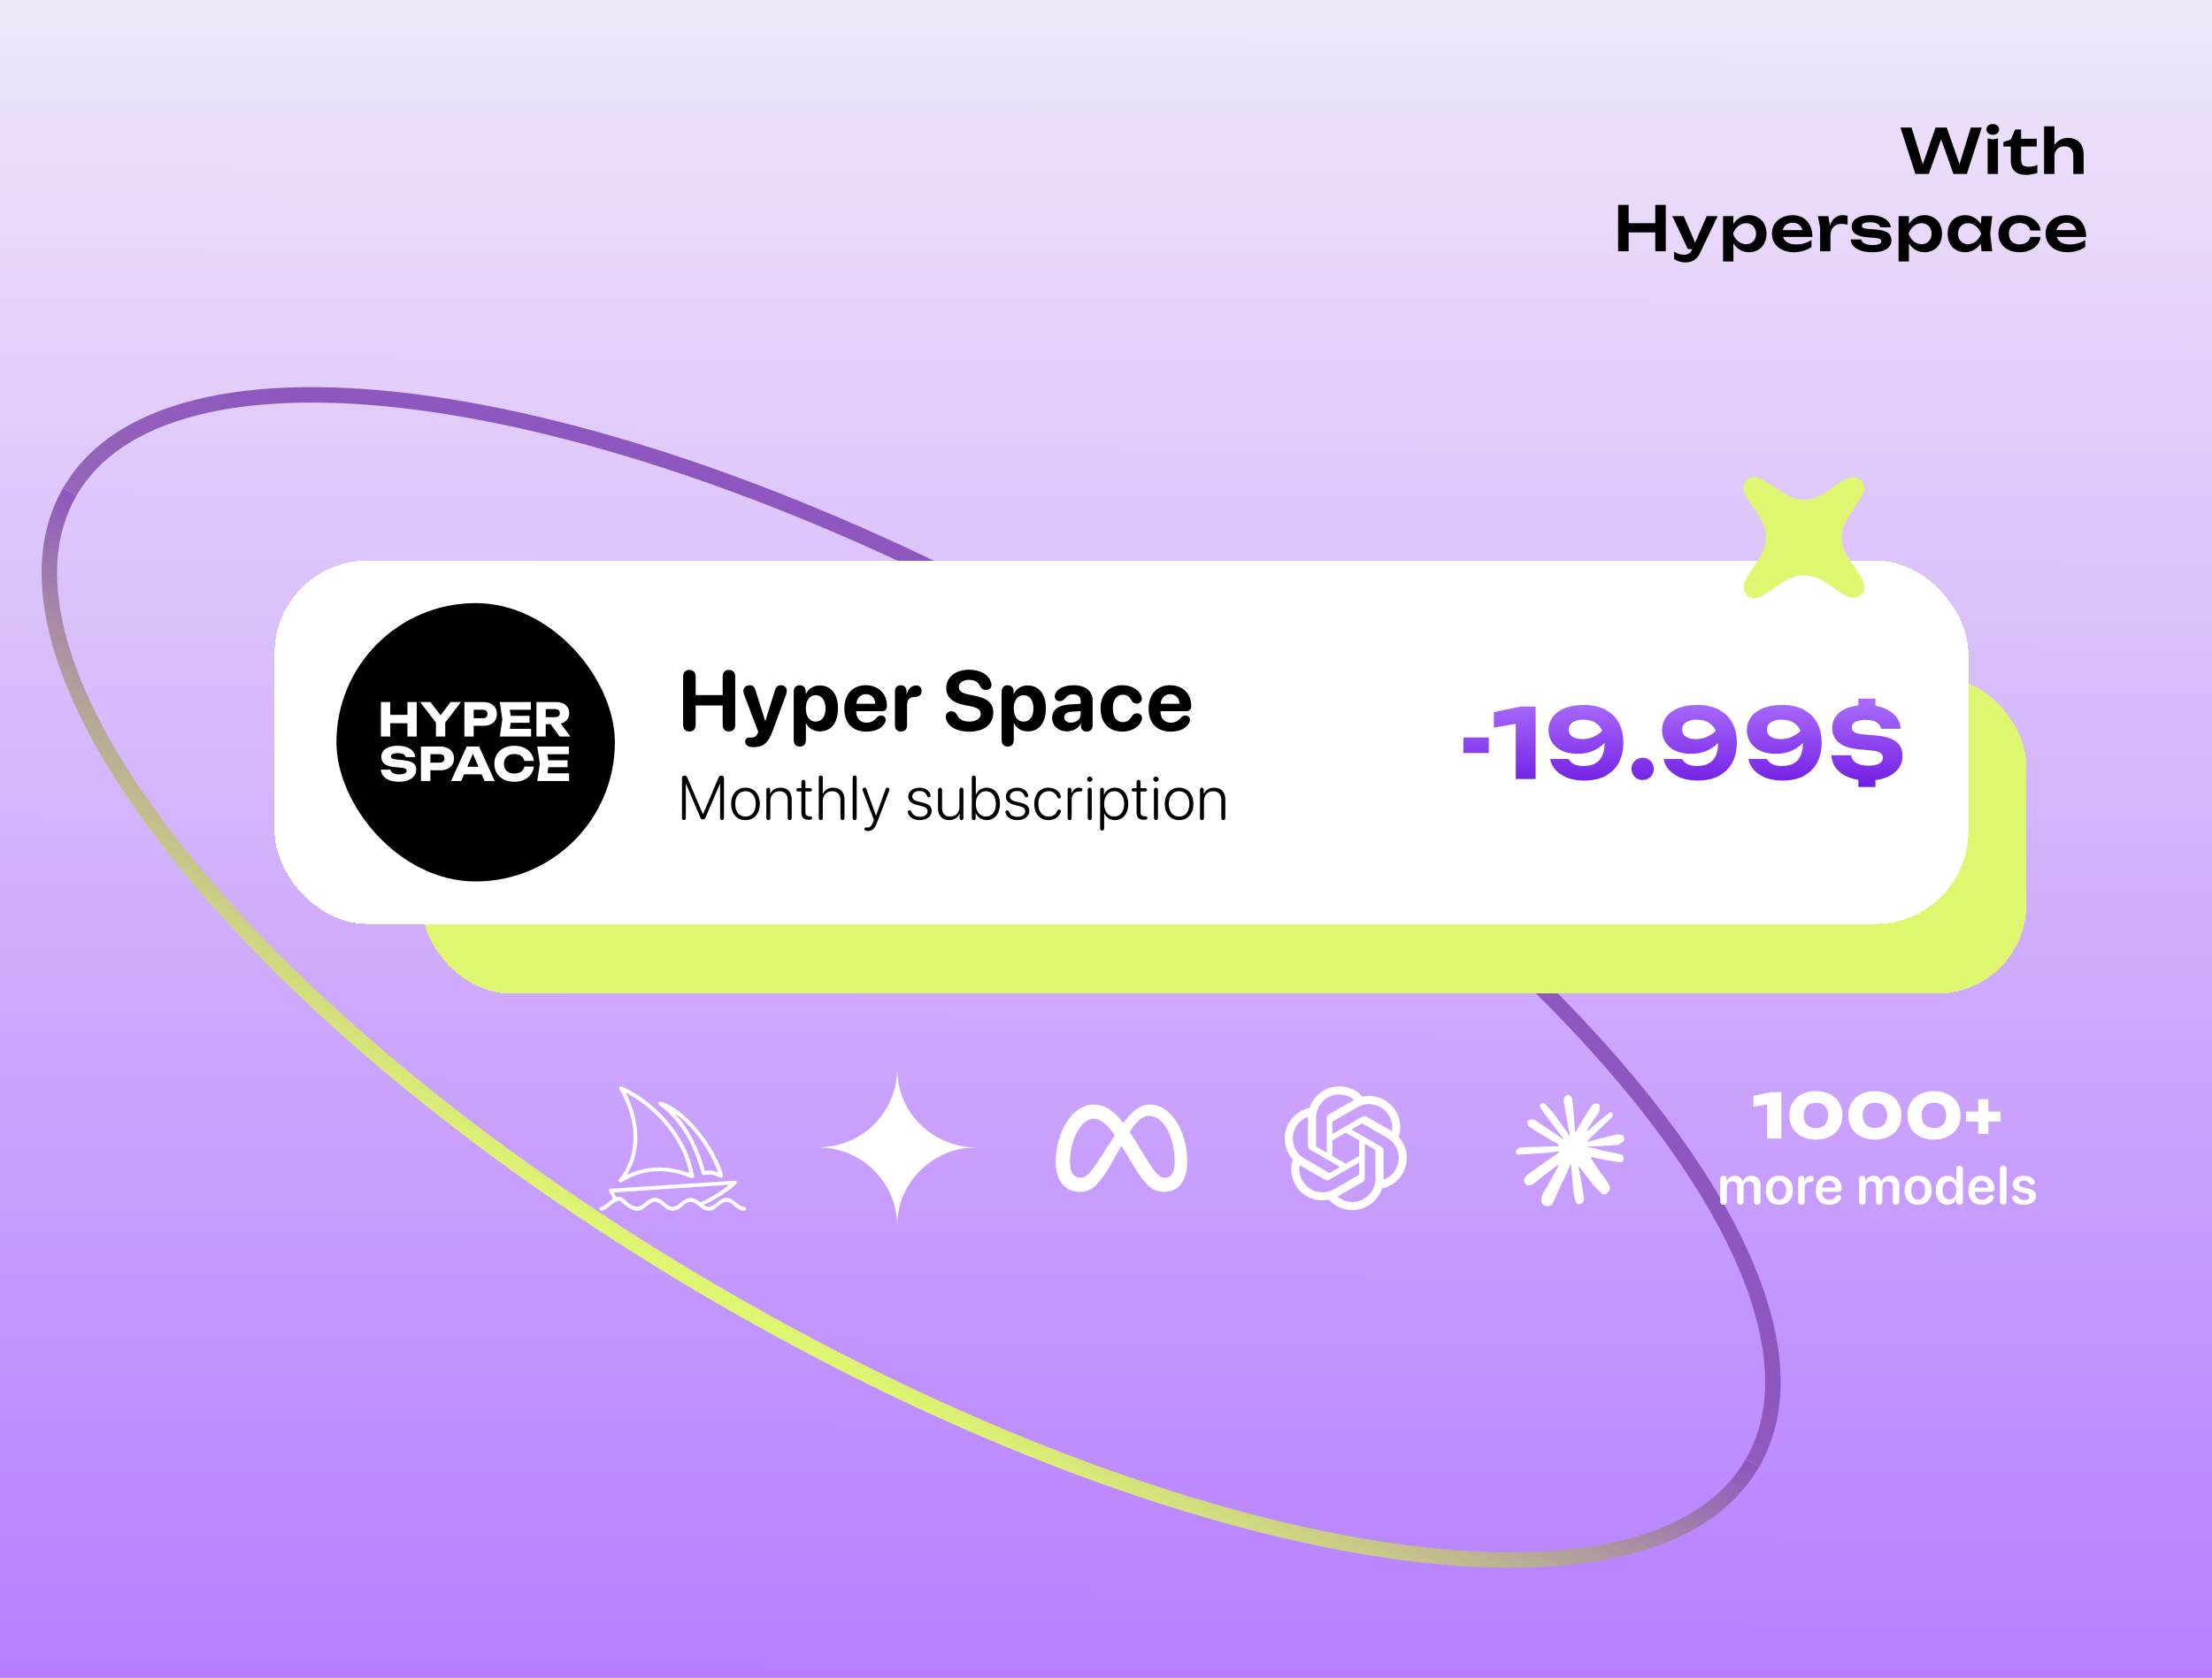 <svg width="572" height="434" viewBox="0 0 572 434" fill="none" xmlns="http://www.w3.org/2000/svg">
  <rect width="572" height="434" fill="url(#paint0_linear_310_91874)"/>
  <path
    d="M453.168 378.421C479.7 332.467 403.804 238.977 283.651 169.606C163.497 100.235 44.584 81.253 18.053 127.207"
    stroke="url(#paint1_linear_310_91874)" stroke-width="4"/>
  <g filter="url(#filter0_d_310_91874)">
    <rect x="109" y="171" width="415" height="82" rx="23" fill="#DFF671" shape-rendering="crispEdges"/>
    <rect x="125" y="184" width="56" height="56" rx="28" fill="#DFF671"/>
    <g clip-path="url(#clip0_310_91874)">
      <path
        d="M135.357 204.895V201.594H137.765V210.517H135.357V207.072H130.908V210.517H128.5V201.594H130.908V204.895H135.357Z"
        fill="#C295FE"/>
      <path
        d="M146.53 201.594H149.193L145.132 206.9V210.517H142.725V206.93L138.646 201.594H141.309L143.92 205.008L146.53 201.594Z"
        fill="#C295FE"/>
      <path
        d="M154.969 201.594C155.693 201.594 156.319 201.721 156.849 201.974C157.379 202.228 157.785 202.587 158.067 203.051C158.35 203.515 158.491 204.054 158.491 204.669C158.491 205.284 158.35 205.823 158.067 206.287C157.785 206.751 157.379 207.11 156.849 207.364C156.319 207.618 155.693 207.745 154.969 207.745H152.492V210.517H150.085V201.594H154.969ZM154.83 205.77C155.217 205.77 155.519 205.672 155.735 205.478C155.952 205.284 156.06 205.014 156.06 204.669C156.06 204.324 155.952 204.054 155.735 203.86C155.519 203.666 155.217 203.569 154.83 203.569H152.492V205.77H154.83Z"
        fill="#C295FE"/>
      <path
        d="M162.064 206.953L161.821 208.518H167.332V210.517H159.239L159.901 206.055L159.239 201.594H167.274V203.592H161.821L162.064 205.157H166.937V206.953H162.064Z"
        fill="#C295FE"/>
      <path
        d="M174.71 210.517L172.378 207.304H171.119V210.517H168.712V201.594H173.881C174.538 201.594 175.116 201.713 175.615 201.951C176.118 202.189 176.507 202.526 176.781 202.962C177.06 203.394 177.199 203.894 177.199 204.461C177.199 204.909 177.11 205.318 176.932 205.686C176.754 206.051 176.499 206.361 176.166 206.614C175.838 206.868 175.449 207.053 175 207.168L177.501 210.517H174.71ZM171.119 203.426V205.496H173.55C173.929 205.496 174.227 205.405 174.443 205.222C174.66 205.04 174.768 204.786 174.768 204.461C174.768 204.136 174.66 203.882 174.443 203.7C174.231 203.517 173.933 203.426 173.55 203.426H171.119Z"
        fill="#C295FE"/>
      <path
        d="M130.992 219.091C131.047 219.468 131.271 219.765 131.665 219.983C132.058 220.197 132.578 220.304 133.223 220.304C133.829 220.304 134.302 220.225 134.64 220.066C134.983 219.908 135.154 219.682 135.154 219.388C135.154 219.23 135.111 219.099 135.024 218.996C134.937 218.889 134.79 218.801 134.581 218.734C134.377 218.667 134.091 218.615 133.725 218.579L132.084 218.425C130.876 218.314 129.992 218.04 129.433 217.604C128.878 217.164 128.601 216.553 128.601 215.772C128.601 215.165 128.778 214.647 129.132 214.219C129.486 213.787 129.986 213.46 130.632 213.237C131.281 213.011 132.043 212.898 132.916 212.898C133.759 212.898 134.512 213.021 135.177 213.267C135.843 213.513 136.368 213.858 136.754 214.302C137.143 214.746 137.358 215.26 137.397 215.843H134.906C134.863 215.522 134.662 215.27 134.304 215.088C133.95 214.901 133.471 214.808 132.869 214.808C132.31 214.808 131.871 214.883 131.553 215.034C131.238 215.185 131.08 215.399 131.08 215.676C131.08 215.895 131.179 216.065 131.376 216.188C131.572 216.307 131.917 216.392 132.409 216.444L134.174 216.616C135.012 216.696 135.683 216.832 136.187 217.027C136.691 217.221 137.057 217.487 137.285 217.824C137.513 218.161 137.627 218.587 137.627 219.103C137.627 219.721 137.443 220.267 137.073 220.739C136.703 221.207 136.181 221.569 135.508 221.827C134.835 222.085 134.058 222.214 133.176 222.214C132.267 222.214 131.462 222.085 130.762 221.827C130.061 221.565 129.514 221.199 129.12 220.727C128.727 220.255 128.52 219.71 128.5 219.091H130.992Z"
        fill="#C295FE"/>
      <path
        d="M143.818 213.094C144.553 213.094 145.191 213.221 145.73 213.474C146.27 213.728 146.683 214.087 146.97 214.551C147.257 215.015 147.401 215.554 147.401 216.169C147.401 216.784 147.257 217.323 146.97 217.787C146.683 218.251 146.27 218.61 145.73 218.864C145.191 219.118 144.553 219.245 143.818 219.245H141.297V222.017H138.847V213.094H143.818ZM143.676 217.27C144.069 217.27 144.376 217.173 144.597 216.978C144.817 216.784 144.927 216.514 144.927 216.169C144.927 215.824 144.817 215.554 144.597 215.36C144.376 215.166 144.069 215.069 143.676 215.069H141.297V217.27H143.676Z"
        fill="#C295FE"/>
      <path
        d="M157.916 222.017H155.306L154.568 220.297H149.993L149.255 222.017H146.64L150.672 213.094H153.889L157.916 222.017ZM152.278 214.974L150.843 218.317H153.718L152.278 214.974Z"
        fill="#C295FE"/>
      <path
        d="M168.06 218.282C167.973 219.063 167.705 219.751 167.257 220.346C166.808 220.937 166.216 221.397 165.48 221.726C164.744 222.051 163.911 222.214 162.982 222.214C161.963 222.214 161.064 222.02 160.284 221.631C159.505 221.242 158.901 220.697 158.472 219.995C158.047 219.289 157.834 218.476 157.834 217.556C157.834 216.636 158.047 215.825 158.472 215.123C158.901 214.417 159.505 213.87 160.284 213.481C161.064 213.093 161.963 212.898 162.982 212.898C163.911 212.898 164.744 213.063 165.48 213.392C166.216 213.717 166.808 214.177 167.257 214.772C167.705 215.363 167.973 216.049 168.06 216.83H165.598C165.48 216.267 165.194 215.827 164.742 215.51C164.289 215.193 163.701 215.034 162.977 215.034C162.429 215.034 161.955 215.137 161.554 215.343C161.156 215.546 160.849 215.837 160.633 216.218C160.42 216.594 160.314 217.041 160.314 217.556C160.314 218.072 160.42 218.52 160.633 218.901C160.849 219.277 161.156 219.569 161.554 219.775C161.955 219.977 162.429 220.078 162.977 220.078C163.709 220.078 164.299 219.926 164.748 219.62C165.2 219.311 165.484 218.865 165.598 218.282H168.06Z"
        fill="#C295FE"/>
      <path
        d="M171.805 218.453L171.557 220.018H177.165V222.017H168.93L169.603 217.555L168.93 213.094H177.106V215.092H171.557L171.805 216.657H176.764V218.453H171.805Z"
        fill="#C295FE"/>
    </g>
    <path
      d="M198.818 218.623C198.448 218.623 198.22 218.386 198.22 217.999V206.318C198.22 205.932 198.448 205.694 198.818 205.694C199.187 205.694 199.415 205.932 199.415 206.318V211.46H206.833V206.318C206.833 205.932 207.07 205.694 207.44 205.694C207.8 205.694 208.037 205.932 208.037 206.318V217.999C208.037 218.386 207.8 218.623 207.44 218.623C207.07 218.623 206.833 218.386 206.833 217.999V212.55H199.415V217.999C199.415 218.386 199.187 218.623 198.818 218.623ZM211.35 221.805C210.77 221.805 210.41 221.603 210.41 221.216C210.41 220.952 210.586 220.776 210.876 220.776C211.06 220.776 211.122 220.803 211.342 220.803C211.992 220.803 212.502 220.416 212.915 219.247L213.161 218.562L209.909 210.054C209.865 209.948 209.847 209.834 209.847 209.746C209.847 209.421 210.094 209.21 210.436 209.21C210.709 209.21 210.885 209.333 210.99 209.641L213.759 217.34H213.785L216.562 209.641C216.677 209.333 216.826 209.21 217.116 209.21C217.45 209.21 217.687 209.43 217.687 209.746C217.687 209.834 217.67 209.948 217.626 210.054L214.198 219.054C213.398 221.181 212.748 221.805 211.35 221.805ZM219.884 221.69C219.541 221.69 219.304 221.436 219.304 221.066V209.799C219.304 209.447 219.533 209.21 219.858 209.21C220.183 209.21 220.403 209.447 220.403 209.799V211.293H220.438C220.939 210.08 222.099 209.21 223.584 209.21C225.896 209.21 227.478 211.091 227.478 213.93C227.478 216.777 225.905 218.649 223.611 218.649C222.134 218.649 220.983 217.806 220.499 216.619H220.464V221.066C220.464 221.436 220.227 221.69 219.884 221.69ZM223.382 217.621C225.149 217.621 226.291 216.162 226.291 213.93C226.291 211.706 225.149 210.238 223.382 210.238C221.651 210.238 220.464 211.732 220.464 213.93C220.464 216.136 221.651 217.621 223.382 217.621ZM233.164 218.649C230.536 218.649 228.945 216.909 228.945 213.974C228.945 211.073 230.563 209.21 233.032 209.21C235.37 209.21 236.987 210.968 236.987 213.508C236.987 213.947 236.732 214.211 236.302 214.211H230.141C230.141 216.355 231.292 217.63 233.111 217.63C234.386 217.63 235.247 217.094 235.845 215.951C235.959 215.775 236.091 215.696 236.284 215.696C236.592 215.696 236.803 215.89 236.803 216.206C236.803 216.303 236.768 216.435 236.715 216.566C236.196 217.867 234.869 218.649 233.164 218.649ZM230.149 213.288H235.792C235.766 211.451 234.649 210.229 233.023 210.229C231.389 210.229 230.246 211.442 230.149 213.288ZM239.483 218.649C239.14 218.649 238.903 218.395 238.903 218.025V209.799C238.903 209.447 239.123 209.21 239.448 209.21C239.773 209.21 240.002 209.447 240.002 209.799V210.985H240.028C240.336 209.913 241.232 209.21 242.234 209.21C242.55 209.21 242.805 209.271 242.99 209.403C243.122 209.5 243.201 209.641 243.201 209.825C243.201 210.01 243.131 210.15 242.99 210.238C242.823 210.326 242.603 210.317 242.199 210.317C240.758 210.317 240.063 211.425 240.063 212.813V218.025C240.063 218.395 239.826 218.649 239.483 218.649ZM252.991 218.702C250.601 218.702 248.895 217.568 248.465 215.969C248.412 215.802 248.386 215.644 248.386 215.485C248.386 215.099 248.597 214.853 248.939 214.853C249.247 214.853 249.44 215.011 249.52 215.345C249.845 216.804 251.233 217.612 253.053 217.612C254.96 217.612 256.313 216.602 256.313 215.16C256.313 213.965 255.522 213.244 253.571 212.796L252.191 212.488C249.678 211.926 248.623 210.845 248.623 209.096C248.623 207.048 250.469 205.615 252.956 205.615C255.057 205.615 256.762 206.688 257.192 208.357C257.219 208.463 257.228 208.586 257.228 208.735C257.228 209.069 257.008 209.289 256.683 209.289C256.366 209.289 256.182 209.122 256.085 208.806C255.725 207.452 254.512 206.705 252.921 206.705C251.207 206.705 249.853 207.602 249.853 209.043C249.853 210.194 250.636 210.924 252.517 211.346L253.896 211.662C256.498 212.251 257.544 213.235 257.544 215.002C257.544 217.252 255.733 218.702 252.991 218.702ZM260.11 221.69C259.767 221.69 259.53 221.436 259.53 221.066V209.799C259.53 209.447 259.758 209.21 260.084 209.21C260.409 209.21 260.629 209.447 260.629 209.799V211.293H260.664C261.165 210.08 262.325 209.21 263.81 209.21C266.122 209.21 267.704 211.091 267.704 213.93C267.704 216.777 266.13 218.649 263.837 218.649C262.36 218.649 261.209 217.806 260.725 216.619H260.69V221.066C260.69 221.436 260.453 221.69 260.11 221.69ZM263.608 217.621C265.375 217.621 266.517 216.162 266.517 213.93C266.517 211.706 265.375 210.238 263.608 210.238C261.877 210.238 260.69 211.732 260.69 213.93C260.69 216.136 261.877 217.621 263.608 217.621ZM272.326 218.649C270.525 218.649 269.294 217.568 269.294 215.969C269.294 214.413 270.454 213.455 272.573 213.314L275.429 213.139V212.348C275.429 211.029 274.594 210.238 273.17 210.238C271.984 210.238 271.166 210.722 270.718 211.838C270.613 212.049 270.454 212.154 270.226 212.154C269.918 212.154 269.707 211.943 269.707 211.627C269.707 211.451 269.769 211.24 269.865 211.038C270.34 209.948 271.615 209.21 273.197 209.21C275.288 209.21 276.589 210.379 276.589 212.242V218.061C276.589 218.412 276.361 218.649 276.035 218.649C275.71 218.649 275.482 218.412 275.482 218.061V216.76H275.455C274.946 217.894 273.689 218.649 272.326 218.649ZM272.564 217.647C274.163 217.647 275.429 216.514 275.429 215.063V214.053L272.713 214.237C271.272 214.334 270.472 214.967 270.472 215.951C270.472 216.971 271.333 217.647 272.564 217.647ZM282.6 218.649C280.087 218.649 278.443 216.83 278.443 213.947C278.443 211.064 280.078 209.21 282.574 209.21C284.279 209.21 285.756 210.177 286.134 211.521C286.16 211.627 286.178 211.732 286.178 211.82C286.178 212.128 285.984 212.33 285.685 212.33C285.422 212.33 285.281 212.216 285.123 211.917C284.675 210.818 283.778 210.238 282.583 210.238C280.799 210.238 279.63 211.688 279.63 213.93C279.63 216.206 280.808 217.621 282.592 217.621C283.805 217.621 284.692 217.041 285.123 215.969C285.281 215.661 285.422 215.556 285.677 215.556C285.984 215.556 286.186 215.767 286.186 216.074C286.186 216.162 286.16 216.276 286.125 216.399C285.703 217.718 284.27 218.649 282.6 218.649ZM291.917 218.649C289.289 218.649 287.698 216.909 287.698 213.974C287.698 211.073 289.315 209.21 291.785 209.21C294.123 209.21 295.74 210.968 295.74 213.508C295.74 213.947 295.485 214.211 295.054 214.211H288.893C288.893 216.355 290.044 217.63 291.864 217.63C293.138 217.63 294 217.094 294.597 215.951C294.711 215.775 294.843 215.696 295.037 215.696C295.344 215.696 295.555 215.89 295.555 216.206C295.555 216.303 295.52 216.435 295.467 216.566C294.949 217.867 293.622 218.649 291.917 218.649ZM288.902 213.288H294.544C294.518 211.451 293.402 210.229 291.776 210.229C290.141 210.229 288.999 211.442 288.902 213.288ZM305.97 218.702C303.579 218.702 301.874 217.568 301.443 215.969C301.39 215.802 301.364 215.644 301.364 215.485C301.364 215.099 301.575 214.853 301.918 214.853C302.225 214.853 302.419 215.011 302.498 215.345C302.823 216.804 304.212 217.612 306.031 217.612C307.938 217.612 309.292 216.602 309.292 215.16C309.292 213.965 308.501 213.244 306.55 212.796L305.17 212.488C302.656 211.926 301.601 210.845 301.601 209.096C301.601 207.048 303.447 205.615 305.934 205.615C308.035 205.615 309.74 206.688 310.171 208.357C310.197 208.463 310.206 208.586 310.206 208.735C310.206 209.069 309.986 209.289 309.661 209.289C309.345 209.289 309.16 209.122 309.063 208.806C308.703 207.452 307.49 206.705 305.899 206.705C304.185 206.705 302.832 207.602 302.832 209.043C302.832 210.194 303.614 210.924 305.495 211.346L306.875 211.662C309.476 212.251 310.522 213.235 310.522 215.002C310.522 217.252 308.712 218.702 305.97 218.702ZM315.664 218.649C313.677 218.649 312.438 217.357 312.438 215.301V209.834C312.438 209.465 312.684 209.21 313.027 209.21C313.361 209.21 313.607 209.465 313.607 209.834V215.099C313.607 216.716 314.468 217.612 315.998 217.612C317.588 217.612 318.661 216.496 318.661 214.782V209.834C318.661 209.465 318.898 209.21 319.241 209.21C319.583 209.21 319.821 209.465 319.821 209.834V218.061C319.821 218.395 319.61 218.649 319.276 218.649C318.942 218.649 318.722 218.395 318.722 218.061V216.804H318.696C318.212 217.929 317.114 218.649 315.664 218.649ZM322.809 218.649C322.483 218.649 322.264 218.421 322.264 218.078V206.292C322.264 205.923 322.51 205.668 322.844 205.668C323.187 205.668 323.433 205.923 323.433 206.292V211.267H323.459C323.986 210.01 325.155 209.21 326.597 209.21C328.882 209.21 330.446 211.082 330.446 213.93C330.446 216.777 328.891 218.649 326.579 218.649C325.12 218.649 323.96 217.85 323.406 216.566H323.38V218.078C323.38 218.421 323.143 218.649 322.809 218.649ZM326.368 217.621C328.126 217.621 329.26 216.171 329.26 213.93C329.26 211.697 328.126 210.238 326.368 210.238C324.646 210.238 323.424 211.741 323.424 213.93C323.424 216.127 324.646 217.621 326.368 217.621ZM335.465 218.649C333.786 218.649 332.485 217.841 332.098 216.602C332.054 216.496 332.037 216.399 332.037 216.303C332.037 215.995 332.265 215.811 332.573 215.811C332.801 215.811 332.96 215.934 333.1 216.224C333.522 217.182 334.269 217.691 335.552 217.691C336.871 217.691 337.794 217.059 337.794 216.083C337.794 215.292 337.337 214.87 336.115 214.58L334.779 214.255C333.012 213.824 332.177 213.033 332.177 211.794C332.177 210.265 333.531 209.21 335.517 209.21C337.082 209.21 338.365 210.089 338.62 211.319C338.637 211.407 338.646 211.478 338.646 211.539C338.646 211.829 338.47 212.014 338.189 212.014C337.943 212.014 337.785 211.926 337.653 211.636C337.301 210.73 336.607 210.177 335.447 210.177C334.208 210.177 333.338 210.836 333.338 211.741C333.338 212.479 333.874 212.954 335.078 213.244L336.387 213.561C338.268 214.009 338.98 214.677 338.98 215.995C338.98 217.577 337.548 218.649 335.465 218.649ZM344.587 218.649C342.074 218.649 340.43 216.83 340.43 213.947C340.43 211.064 342.065 209.21 344.561 209.21C346.266 209.21 347.743 210.177 348.12 211.521C348.147 211.627 348.164 211.732 348.164 211.82C348.164 212.128 347.971 212.33 347.672 212.33C347.409 212.33 347.268 212.216 347.11 211.917C346.661 210.818 345.765 210.238 344.57 210.238C342.786 210.238 341.617 211.688 341.617 213.93C341.617 216.206 342.794 217.621 344.578 217.621C345.791 217.621 346.679 217.041 347.11 215.969C347.268 215.661 347.409 215.556 347.663 215.556C347.971 215.556 348.173 215.767 348.173 216.074C348.173 216.162 348.147 216.276 348.112 216.399C347.69 217.718 346.257 218.649 344.587 218.649ZM350.722 218.649C350.379 218.649 350.142 218.395 350.142 218.025V209.799C350.142 209.447 350.361 209.21 350.687 209.21C351.012 209.21 351.24 209.447 351.24 209.799V210.985H351.267C351.574 209.913 352.471 209.21 353.473 209.21C353.789 209.21 354.044 209.271 354.229 209.403C354.36 209.5 354.439 209.641 354.439 209.825C354.439 210.01 354.369 210.15 354.229 210.238C354.062 210.326 353.842 210.317 353.438 210.317C351.996 210.317 351.302 211.425 351.302 212.813V218.025C351.302 218.395 351.064 218.649 350.722 218.649ZM356.575 207.514C356.153 207.514 355.801 207.171 355.801 206.74C355.801 206.318 356.153 205.976 356.575 205.976C357.006 205.976 357.357 206.318 357.357 206.74C357.357 207.171 357.006 207.514 356.575 207.514ZM356.575 218.649C356.232 218.649 355.995 218.395 355.995 218.025V209.834C355.995 209.465 356.232 209.21 356.575 209.21C356.918 209.21 357.155 209.465 357.155 209.834V218.025C357.155 218.395 356.918 218.649 356.575 218.649ZM360.178 221.69C359.835 221.69 359.598 221.436 359.598 221.066V209.799C359.598 209.447 359.826 209.21 360.152 209.21C360.477 209.21 360.697 209.447 360.697 209.799V211.293H360.732C361.233 210.08 362.393 209.21 363.878 209.21C366.19 209.21 367.772 211.091 367.772 213.93C367.772 216.777 366.199 218.649 363.905 218.649C362.428 218.649 361.277 217.806 360.793 216.619H360.758V221.066C360.758 221.436 360.521 221.69 360.178 221.69ZM363.676 217.621C365.443 217.621 366.585 216.162 366.585 213.93C366.585 211.706 365.443 210.238 363.676 210.238C361.945 210.238 360.758 211.732 360.758 213.93C360.758 216.136 361.945 217.621 363.676 217.621ZM370.197 216.435V210.326H369.274C368.932 210.326 368.747 210.15 368.747 209.843C368.747 209.535 368.932 209.359 369.274 209.359H370.197V207.549C370.197 207.171 370.435 206.925 370.777 206.925C371.12 206.925 371.357 207.171 371.357 207.549V209.359H372.711C373.054 209.359 373.247 209.535 373.247 209.843C373.247 210.15 373.054 210.326 372.711 210.326H371.357V216.206C371.357 217.103 371.674 217.498 372.509 217.533L372.764 217.542C373.142 217.568 373.326 217.727 373.326 218.008C373.326 218.359 373.124 218.553 372.5 218.553H372.263C370.874 218.553 370.197 217.876 370.197 216.435ZM375.831 207.514C375.409 207.514 375.057 207.171 375.057 206.74C375.057 206.318 375.409 205.976 375.831 205.976C376.261 205.976 376.613 206.318 376.613 206.74C376.613 207.171 376.261 207.514 375.831 207.514ZM375.831 218.649C375.488 218.649 375.251 218.395 375.251 218.025V209.834C375.251 209.465 375.488 209.21 375.831 209.21C376.173 209.21 376.411 209.465 376.411 209.834V218.025C376.411 218.395 376.173 218.649 375.831 218.649ZM382.563 218.649C380.067 218.649 378.397 216.821 378.397 213.93C378.397 211.038 380.067 209.21 382.563 209.21C385.059 209.21 386.729 211.038 386.729 213.93C386.729 216.821 385.059 218.649 382.563 218.649ZM382.563 217.621C384.373 217.621 385.551 216.232 385.551 213.93C385.551 211.627 384.373 210.238 382.563 210.238C380.761 210.238 379.583 211.618 379.583 213.93C379.583 216.241 380.761 217.621 382.563 217.621ZM389.216 218.649C388.873 218.649 388.636 218.395 388.636 218.025V209.799C388.636 209.447 388.864 209.21 389.181 209.21C389.506 209.21 389.734 209.447 389.734 209.799V211.047H389.761C390.235 209.931 391.299 209.21 392.784 209.21C394.77 209.21 396.01 210.502 396.01 212.576V218.025C396.01 218.395 395.772 218.649 395.43 218.649C395.087 218.649 394.849 218.395 394.849 218.025V212.761C394.849 211.161 393.962 210.247 392.45 210.247C390.85 210.247 389.796 211.39 389.796 213.086V218.025C389.796 218.395 389.558 218.649 389.216 218.649Z"
      fill="#C295FE"/>
    <path
      d="M415.349 211.222H420.536V214.057H415.349V211.222ZM429.521 204.25V220H425.993V205.426L427.757 207.022L421.058 208.198V205.426L426.896 204.25H429.521ZM440.023 220.315C438.735 220.315 437.58 220.119 436.558 219.727C435.55 219.335 434.731 218.796 434.101 218.11C433.471 217.424 433.079 216.654 432.925 215.8H436.306C436.516 216.304 436.901 216.731 437.461 217.081C438.021 217.417 438.847 217.585 439.939 217.585C441.101 217.585 442.046 217.375 442.774 216.955C443.502 216.521 444.041 215.905 444.391 215.107C444.741 214.309 444.916 213.357 444.916 212.251C444.916 211.047 444.72 210.032 444.328 209.206C443.95 208.38 443.376 207.757 442.606 207.337C441.85 206.903 440.919 206.686 439.813 206.686C439.015 206.686 438.343 206.798 437.797 207.022C437.251 207.246 436.838 207.554 436.558 207.946C436.278 208.324 436.138 208.765 436.138 209.269C436.138 209.745 436.264 210.172 436.516 210.55C436.768 210.914 437.153 211.201 437.671 211.411C438.203 211.621 438.854 211.726 439.624 211.726C440.688 211.726 441.682 211.481 442.606 210.991C443.53 210.501 444.328 209.829 445 208.975L446.344 209.899C445.91 210.767 445.329 211.544 444.601 212.23C443.887 212.916 443.047 213.462 442.081 213.868C441.115 214.26 440.03 214.456 438.826 214.456C437.552 214.456 436.446 214.246 435.508 213.826C434.57 213.406 433.842 212.818 433.324 212.062C432.82 211.292 432.568 210.396 432.568 209.374C432.568 208.31 432.855 207.372 433.429 206.56C434.017 205.734 434.857 205.09 435.949 204.628C437.041 204.166 438.343 203.935 439.855 203.935C441.717 203.935 443.278 204.285 444.538 204.985C445.798 205.671 446.743 206.63 447.373 207.862C448.017 209.094 448.332 210.515 448.318 212.125C448.332 213.721 448.017 215.135 447.373 216.367C446.743 217.599 445.812 218.565 444.58 219.265C443.348 219.965 441.829 220.315 440.023 220.315ZM452.127 220.189C451.749 220.189 451.399 220.098 451.077 219.916C450.769 219.734 450.524 219.489 450.342 219.181C450.16 218.859 450.069 218.509 450.069 218.131C450.069 217.739 450.16 217.389 450.342 217.081C450.524 216.759 450.769 216.507 451.077 216.325C451.399 216.143 451.749 216.052 452.127 216.052C452.519 216.052 452.869 216.143 453.177 216.325C453.499 216.507 453.751 216.759 453.933 217.081C454.115 217.389 454.206 217.739 454.206 218.131C454.206 218.509 454.115 218.859 453.933 219.181C453.751 219.489 453.499 219.734 453.177 219.916C452.869 220.098 452.519 220.189 452.127 220.189ZM463.524 220.315C462.236 220.315 461.081 220.119 460.059 219.727C459.051 219.335 458.232 218.796 457.602 218.11C456.972 217.424 456.58 216.654 456.426 215.8H459.807C460.017 216.304 460.402 216.731 460.962 217.081C461.522 217.417 462.348 217.585 463.44 217.585C464.602 217.585 465.547 217.375 466.275 216.955C467.003 216.521 467.542 215.905 467.892 215.107C468.242 214.309 468.417 213.357 468.417 212.251C468.417 211.047 468.221 210.032 467.829 209.206C467.451 208.38 466.877 207.757 466.107 207.337C465.351 206.903 464.42 206.686 463.314 206.686C462.516 206.686 461.844 206.798 461.298 207.022C460.752 207.246 460.339 207.554 460.059 207.946C459.779 208.324 459.639 208.765 459.639 209.269C459.639 209.745 459.765 210.172 460.017 210.55C460.269 210.914 460.654 211.201 461.172 211.411C461.704 211.621 462.355 211.726 463.125 211.726C464.189 211.726 465.183 211.481 466.107 210.991C467.031 210.501 467.829 209.829 468.501 208.975L469.845 209.899C469.411 210.767 468.83 211.544 468.102 212.23C467.388 212.916 466.548 213.462 465.582 213.868C464.616 214.26 463.531 214.456 462.327 214.456C461.053 214.456 459.947 214.246 459.009 213.826C458.071 213.406 457.343 212.818 456.825 212.062C456.321 211.292 456.069 210.396 456.069 209.374C456.069 208.31 456.356 207.372 456.93 206.56C457.518 205.734 458.358 205.09 459.45 204.628C460.542 204.166 461.844 203.935 463.356 203.935C465.218 203.935 466.779 204.285 468.039 204.985C469.299 205.671 470.244 206.63 470.874 207.862C471.518 209.094 471.833 210.515 471.819 212.125C471.833 213.721 471.518 215.135 470.874 216.367C470.244 217.599 469.313 218.565 468.081 219.265C466.849 219.965 465.33 220.315 463.524 220.315ZM481.601 220.315C480.313 220.315 479.158 220.119 478.136 219.727C477.128 219.335 476.309 218.796 475.679 218.11C475.049 217.424 474.657 216.654 474.503 215.8H477.884C478.094 216.304 478.479 216.731 479.039 217.081C479.599 217.417 480.425 217.585 481.517 217.585C482.679 217.585 483.624 217.375 484.352 216.955C485.08 216.521 485.619 215.905 485.969 215.107C486.319 214.309 486.494 213.357 486.494 212.251C486.494 211.047 486.298 210.032 485.906 209.206C485.528 208.38 484.954 207.757 484.184 207.337C483.428 206.903 482.497 206.686 481.391 206.686C480.593 206.686 479.921 206.798 479.375 207.022C478.829 207.246 478.416 207.554 478.136 207.946C477.856 208.324 477.716 208.765 477.716 209.269C477.716 209.745 477.842 210.172 478.094 210.55C478.346 210.914 478.731 211.201 479.249 211.411C479.781 211.621 480.432 211.726 481.202 211.726C482.266 211.726 483.26 211.481 484.184 210.991C485.108 210.501 485.906 209.829 486.578 208.975L487.922 209.899C487.488 210.767 486.907 211.544 486.179 212.23C485.465 212.916 484.625 213.462 483.659 213.868C482.693 214.26 481.608 214.456 480.404 214.456C479.13 214.456 478.024 214.246 477.086 213.826C476.148 213.406 475.42 212.818 474.902 212.062C474.398 211.292 474.146 210.396 474.146 209.374C474.146 208.31 474.433 207.372 475.007 206.56C475.595 205.734 476.435 205.09 477.527 204.628C478.619 204.166 479.921 203.935 481.433 203.935C483.295 203.935 484.856 204.285 486.116 204.985C487.376 205.671 488.321 206.63 488.951 207.862C489.595 209.094 489.91 210.515 489.896 212.125C489.91 213.721 489.595 215.135 488.951 216.367C488.321 217.599 487.39 218.565 486.158 219.265C484.926 219.965 483.407 220.315 481.601 220.315ZM499.805 220.315C498.279 220.315 496.942 220.091 495.794 219.643C494.66 219.181 493.764 218.537 493.106 217.711C492.462 216.885 492.126 215.933 492.098 214.855H495.584C495.682 215.709 496.102 216.388 496.844 216.892C497.6 217.382 498.608 217.627 499.868 217.627C501.058 217.627 501.961 217.438 502.577 217.06C503.207 216.682 503.522 216.185 503.522 215.569C503.522 215.205 503.424 214.897 503.228 214.645C503.046 214.393 502.724 214.183 502.262 214.015C501.814 213.833 501.184 213.707 500.372 213.637L498.167 213.427C496.165 213.245 494.688 212.755 493.736 211.957C492.784 211.159 492.308 210.102 492.308 208.786C492.308 207.778 492.595 206.917 493.169 206.203C493.757 205.475 494.576 204.915 495.626 204.523C496.676 204.131 497.915 203.935 499.343 203.935C500.771 203.935 502.017 204.152 503.081 204.586C504.159 205.006 505.006 205.601 505.622 206.371C506.238 207.127 506.574 208.016 506.63 209.038H503.165C503.081 208.338 502.724 207.764 502.094 207.316C501.464 206.854 500.533 206.623 499.301 206.623C498.167 206.623 497.299 206.805 496.697 207.169C496.109 207.533 495.815 208.03 495.815 208.66C495.815 208.954 495.899 209.227 496.067 209.479C496.235 209.717 496.529 209.913 496.949 210.067C497.369 210.221 497.943 210.333 498.671 210.403L501.065 210.613C502.507 210.739 503.662 210.998 504.53 211.39C505.412 211.768 506.049 212.272 506.441 212.902C506.833 213.532 507.029 214.295 507.029 215.191C507.029 216.185 506.735 217.074 506.147 217.858C505.559 218.628 504.726 219.23 503.648 219.664C502.57 220.098 501.289 220.315 499.805 220.315ZM500.855 202.528V221.722H498.23V202.528H500.855Z"
      fill="#C295FE"/>
  </g>
  <path
    d="M507.203 43.896H506.275L509.619 33H512.467L508.611 45H505.139L501.363 34.376H502.547L498.771 45H495.299L491.443 33H494.323L497.635 43.896L496.739 43.88L500.515 33H503.411L507.203 43.896ZM513.986 35.8L515.314 36.056L516.658 35.8V45H513.986V35.8ZM515.314 34.856C514.834 34.856 514.439 34.733 514.13 34.488C513.831 34.232 513.682 33.896 513.682 33.48C513.682 33.053 513.831 32.717 514.13 32.472C514.439 32.216 514.834 32.088 515.314 32.088C515.804 32.088 516.199 32.216 516.498 32.472C516.796 32.717 516.946 33.053 516.946 33.48C516.946 33.896 516.796 34.232 516.498 34.488C516.199 34.733 515.804 34.856 515.314 34.856ZM518.065 37.912V36.728L519.969 36.104L521.105 33.496H522.641V35.896H526.673V37.912H522.641V41.224C522.641 41.928 522.785 42.424 523.073 42.712C523.372 42.989 523.884 43.128 524.609 43.128C525.068 43.128 525.473 43.085 525.825 43C526.177 42.915 526.513 42.792 526.833 42.632V44.712C526.524 44.84 526.113 44.957 525.601 45.064C525.089 45.181 524.561 45.24 524.017 45.24C523.068 45.24 522.294 45.091 521.697 44.792C521.11 44.483 520.673 44.056 520.385 43.512C520.108 42.968 519.969 42.333 519.969 41.608V37.912H518.065ZM528.579 32.68H531.251V45H528.579V32.68ZM534.723 35.656C535.587 35.656 536.323 35.832 536.931 36.184C537.539 36.525 538.003 37.016 538.323 37.656C538.643 38.296 538.803 39.059 538.803 39.944V45H536.131V40.344C536.131 39.523 535.933 38.904 535.539 38.488C535.144 38.061 534.573 37.848 533.827 37.848C533.304 37.848 532.845 37.965 532.451 38.2C532.067 38.424 531.768 38.739 531.555 39.144C531.352 39.549 531.251 40.035 531.251 40.6L530.371 40.136C530.488 39.176 530.744 38.365 531.139 37.704C531.544 37.043 532.056 36.536 532.675 36.184C533.293 35.832 533.976 35.656 534.723 35.656ZM418.43 53H421.15V65H418.43V53ZM428.03 53H430.75V65H428.03V53ZM419.918 57.736H429.23V60.12H419.918V57.736ZM435.883 67.88C435.286 67.88 434.747 67.805 434.267 67.656C433.787 67.507 433.334 67.288 432.907 67V65.08C433.355 65.368 433.782 65.576 434.187 65.704C434.593 65.832 435.041 65.896 435.531 65.896C435.969 65.896 436.358 65.795 436.699 65.592C437.041 65.4 437.323 65.053 437.547 64.552L441.339 55.896H444.171L439.627 65.416C439.35 66.013 439.014 66.493 438.619 66.856C438.225 67.219 437.793 67.48 437.323 67.64C436.865 67.8 436.385 67.88 435.883 67.88ZM436.459 64.424L432.443 55.896H435.387L439.067 64.424H436.459ZM445.565 55.896H448.237V58.792L448.125 59.144V61.336L448.237 61.992V67.64H445.565V55.896ZM447.309 60.456C447.49 59.485 447.805 58.643 448.253 57.928C448.712 57.203 449.282 56.643 449.965 56.248C450.658 55.853 451.426 55.656 452.269 55.656C453.165 55.656 453.949 55.859 454.621 56.264C455.304 56.659 455.837 57.219 456.221 57.944C456.605 58.659 456.797 59.496 456.797 60.456C456.797 61.405 456.605 62.243 456.221 62.968C455.837 63.683 455.304 64.243 454.621 64.648C453.949 65.043 453.165 65.24 452.269 65.24C451.416 65.24 450.648 65.043 449.965 64.648C449.293 64.253 448.728 63.699 448.269 62.984C447.81 62.259 447.49 61.416 447.309 60.456ZM454.093 60.456C454.093 59.923 453.981 59.453 453.757 59.048C453.544 58.632 453.245 58.312 452.861 58.088C452.477 57.853 452.034 57.736 451.533 57.736C451.032 57.736 450.557 57.853 450.109 58.088C449.661 58.312 449.266 58.632 448.925 59.048C448.594 59.453 448.333 59.923 448.141 60.456C448.333 60.989 448.594 61.459 448.925 61.864C449.266 62.269 449.661 62.589 450.109 62.824C450.557 63.048 451.032 63.16 451.533 63.16C452.034 63.16 452.477 63.048 452.861 62.824C453.245 62.589 453.544 62.269 453.757 61.864C453.981 61.459 454.093 60.989 454.093 60.456ZM463.818 65.24C462.74 65.24 461.775 65.043 460.922 64.648C460.079 64.243 459.412 63.677 458.922 62.952C458.442 62.227 458.202 61.384 458.202 60.424C458.202 59.475 458.431 58.643 458.89 57.928C459.359 57.213 459.999 56.659 460.81 56.264C461.62 55.859 462.543 55.656 463.578 55.656C464.634 55.656 465.54 55.891 466.298 56.36C467.055 56.819 467.636 57.469 468.042 58.312C468.458 59.155 468.666 60.147 468.666 61.288H460.346V59.512H467.226L466.186 60.152C466.143 59.619 466.01 59.165 465.786 58.792C465.572 58.419 465.279 58.131 464.906 57.928C464.532 57.725 464.095 57.624 463.594 57.624C463.05 57.624 462.575 57.736 462.17 57.96C461.775 58.173 461.466 58.477 461.242 58.872C461.028 59.256 460.922 59.709 460.922 60.232C460.922 60.861 461.06 61.4 461.338 61.848C461.615 62.296 462.02 62.637 462.554 62.872C463.087 63.107 463.732 63.224 464.49 63.224C465.172 63.224 465.86 63.128 466.554 62.936C467.247 62.733 467.871 62.451 468.426 62.088V63.88C467.828 64.307 467.13 64.643 466.33 64.888C465.54 65.123 464.703 65.24 463.818 65.24ZM470.085 55.896H472.789L473.333 59.176V65H470.661V58.888L470.085 55.896ZM477.765 55.8V58.104C477.488 58.04 477.211 57.992 476.933 57.96C476.656 57.928 476.395 57.912 476.149 57.912C475.616 57.912 475.136 58.024 474.709 58.248C474.283 58.472 473.947 58.819 473.701 59.288C473.456 59.757 473.333 60.349 473.333 61.064L472.773 60.392C472.837 59.741 472.955 59.133 473.125 58.568C473.296 57.992 473.531 57.491 473.829 57.064C474.139 56.627 474.517 56.285 474.965 56.04C475.413 55.784 475.947 55.656 476.565 55.656C476.768 55.656 476.971 55.672 477.173 55.704C477.387 55.725 477.584 55.757 477.765 55.8ZM489.102 62.136C489.102 62.787 488.91 63.347 488.526 63.816C488.153 64.285 487.593 64.643 486.846 64.888C486.1 65.123 485.188 65.24 484.11 65.24C483.001 65.24 482.036 65.107 481.214 64.84C480.393 64.563 479.753 64.173 479.294 63.672C478.836 63.171 478.59 62.589 478.558 61.928H481.278C481.342 62.227 481.502 62.488 481.758 62.712C482.014 62.925 482.345 63.091 482.75 63.208C483.166 63.325 483.646 63.384 484.19 63.384C484.948 63.384 485.518 63.299 485.902 63.128C486.297 62.957 486.494 62.701 486.494 62.36C486.494 62.115 486.356 61.928 486.078 61.8C485.812 61.672 485.316 61.576 484.59 61.512L482.894 61.384C481.881 61.299 481.076 61.128 480.478 60.872C479.881 60.616 479.454 60.296 479.198 59.912C478.953 59.517 478.83 59.085 478.83 58.616C478.83 57.965 479.033 57.421 479.438 56.984C479.844 56.547 480.409 56.216 481.134 55.992C481.87 55.768 482.718 55.656 483.678 55.656C484.66 55.656 485.534 55.789 486.302 56.056C487.07 56.323 487.684 56.691 488.142 57.16C488.612 57.629 488.878 58.173 488.942 58.792H486.222C486.18 58.568 486.057 58.36 485.854 58.168C485.662 57.965 485.38 57.8 485.006 57.672C484.633 57.544 484.148 57.48 483.55 57.48C482.878 57.48 482.361 57.56 481.998 57.72C481.636 57.869 481.454 58.099 481.454 58.408C481.454 58.621 481.566 58.797 481.79 58.936C482.014 59.064 482.43 59.155 483.038 59.208L485.246 59.384C486.228 59.469 487.001 59.635 487.566 59.88C488.132 60.115 488.526 60.424 488.75 60.808C488.985 61.192 489.102 61.635 489.102 62.136ZM490.954 55.896H493.626V58.792L493.514 59.144V61.336L493.626 61.992V67.64H490.954V55.896ZM492.698 60.456C492.88 59.485 493.194 58.643 493.642 57.928C494.101 57.203 494.672 56.643 495.354 56.248C496.048 55.853 496.816 55.656 497.658 55.656C498.554 55.656 499.338 55.859 500.01 56.264C500.693 56.659 501.226 57.219 501.61 57.944C501.994 58.659 502.186 59.496 502.186 60.456C502.186 61.405 501.994 62.243 501.61 62.968C501.226 63.683 500.693 64.243 500.01 64.648C499.338 65.043 498.554 65.24 497.658 65.24C496.805 65.24 496.037 65.043 495.354 64.648C494.682 64.253 494.117 63.699 493.658 62.984C493.2 62.259 492.88 61.416 492.698 60.456ZM499.482 60.456C499.482 59.923 499.37 59.453 499.146 59.048C498.933 58.632 498.634 58.312 498.25 58.088C497.866 57.853 497.424 57.736 496.922 57.736C496.421 57.736 495.946 57.853 495.498 58.088C495.05 58.312 494.656 58.632 494.314 59.048C493.984 59.453 493.722 59.923 493.53 60.456C493.722 60.989 493.984 61.459 494.314 61.864C494.656 62.269 495.05 62.589 495.498 62.824C495.946 63.048 496.421 63.16 496.922 63.16C497.424 63.16 497.866 63.048 498.25 62.824C498.634 62.589 498.933 62.269 499.146 61.864C499.37 61.459 499.482 60.989 499.482 60.456ZM512.407 65L512.023 61.672L512.455 60.456L512.023 59.256L512.407 55.896H515.175L514.647 60.456L515.175 65H512.407ZM513.111 60.456C512.94 61.416 512.626 62.259 512.167 62.984C511.719 63.699 511.148 64.253 510.455 64.648C509.772 65.043 509.004 65.24 508.151 65.24C507.266 65.24 506.482 65.043 505.799 64.648C505.116 64.243 504.583 63.683 504.199 62.968C503.826 62.243 503.639 61.405 503.639 60.456C503.639 59.496 503.826 58.659 504.199 57.944C504.583 57.219 505.116 56.659 505.799 56.264C506.482 55.859 507.266 55.656 508.151 55.656C509.004 55.656 509.772 55.853 510.455 56.248C511.148 56.643 511.724 57.203 512.183 57.928C512.642 58.643 512.951 59.485 513.111 60.456ZM506.343 60.456C506.343 60.989 506.45 61.459 506.663 61.864C506.887 62.269 507.191 62.589 507.575 62.824C507.959 63.048 508.402 63.16 508.903 63.16C509.404 63.16 509.874 63.048 510.311 62.824C510.759 62.589 511.154 62.269 511.495 61.864C511.836 61.459 512.103 60.989 512.295 60.456C512.103 59.923 511.836 59.453 511.495 59.048C511.154 58.632 510.759 58.312 510.311 58.088C509.874 57.853 509.404 57.736 508.903 57.736C508.402 57.736 507.959 57.853 507.575 58.088C507.191 58.312 506.887 58.632 506.663 59.048C506.45 59.453 506.343 59.923 506.343 60.456ZM527.699 61.288C527.592 62.067 527.288 62.755 526.787 63.352C526.296 63.949 525.661 64.413 524.883 64.744C524.104 65.075 523.235 65.24 522.275 65.24C521.187 65.24 520.227 65.043 519.395 64.648C518.573 64.243 517.928 63.677 517.459 62.952C517 62.227 516.771 61.395 516.771 60.456C516.771 59.507 517 58.675 517.459 57.96C517.928 57.235 518.573 56.669 519.395 56.264C520.227 55.859 521.187 55.656 522.275 55.656C523.235 55.656 524.104 55.827 524.883 56.168C525.661 56.499 526.296 56.963 526.787 57.56C527.288 58.147 527.592 58.835 527.699 59.624H525.027C524.888 59.005 524.568 58.531 524.067 58.2C523.576 57.859 522.979 57.688 522.275 57.688C521.709 57.688 521.213 57.8 520.787 58.024C520.371 58.237 520.051 58.552 519.827 58.968C519.603 59.373 519.491 59.869 519.491 60.456C519.491 61.032 519.603 61.528 519.827 61.944C520.051 62.349 520.371 62.664 520.787 62.888C521.213 63.101 521.709 63.208 522.275 63.208C522.989 63.208 523.592 63.032 524.083 62.68C524.584 62.328 524.899 61.864 525.027 61.288H527.699ZM534.597 65.24C533.52 65.24 532.554 65.043 531.701 64.648C530.858 64.243 530.192 63.677 529.701 62.952C529.221 62.227 528.981 61.384 528.981 60.424C528.981 59.475 529.21 58.643 529.669 57.928C530.138 57.213 530.778 56.659 531.589 56.264C532.4 55.859 533.322 55.656 534.357 55.656C535.413 55.656 536.32 55.891 537.077 56.36C537.834 56.819 538.416 57.469 538.821 58.312C539.237 59.155 539.445 60.147 539.445 61.288H531.125V59.512H538.005L536.965 60.152C536.922 59.619 536.789 59.165 536.565 58.792C536.352 58.419 536.058 58.131 535.685 57.928C535.312 57.725 534.874 57.624 534.373 57.624C533.829 57.624 533.354 57.736 532.949 57.96C532.554 58.173 532.245 58.477 532.021 58.872C531.808 59.256 531.701 59.709 531.701 60.232C531.701 60.861 531.84 61.4 532.117 61.848C532.394 62.296 532.8 62.637 533.333 62.872C533.866 63.107 534.512 63.224 535.269 63.224C535.952 63.224 536.64 63.128 537.333 62.936C538.026 62.733 538.65 62.451 539.205 62.088V63.88C538.608 64.307 537.909 64.643 537.109 64.888C536.32 65.123 535.482 65.24 534.597 65.24Z"
    fill="black"/>
  <g filter="url(#filter1_d_310_91874)">
    <rect x="71.001" y="141" width="438" height="94" rx="24" fill="white" shape-rendering="crispEdges"/>
    <rect x="87.001" y="152" width="72" height="72" rx="36" fill="black"/>
    <g clip-path="url(#clip1_310_91874)">
      <path
        d="M105.357 180.895V177.594H107.765V186.517H105.357V183.072H100.908V186.517H98.501V177.594H100.908V180.895H105.357Z"
        fill="white"/>
      <path
        d="M116.53 177.594H119.193L115.132 182.9V186.517H112.725V182.93L108.646 177.594H111.309L113.92 181.008L116.53 177.594Z"
        fill="white"/>
      <path
        d="M124.969 177.594C125.693 177.594 126.319 177.721 126.849 177.974C127.379 178.228 127.785 178.587 128.067 179.051C128.35 179.515 128.491 180.054 128.491 180.669C128.491 181.284 128.35 181.823 128.067 182.287C127.785 182.751 127.379 183.11 126.849 183.364C126.319 183.618 125.693 183.745 124.969 183.745H122.492V186.517H120.085V177.594H124.969ZM124.83 181.77C125.217 181.77 125.519 181.672 125.735 181.478C125.952 181.284 126.06 181.014 126.06 180.669C126.06 180.324 125.952 180.054 125.735 179.86C125.519 179.666 125.217 179.569 124.83 179.569H122.492V181.77H124.83Z"
        fill="white"/>
      <path
        d="M132.064 182.953L131.821 184.518H137.332V186.517H129.239L129.901 182.055L129.239 177.594H137.274V179.592H131.821L132.064 181.157H136.937V182.953H132.064Z"
        fill="white"/>
      <path
        d="M144.71 186.517L142.378 183.304H141.119V186.517H138.712V177.594H143.881C144.538 177.594 145.116 177.713 145.615 177.951C146.118 178.189 146.507 178.526 146.781 178.962C147.06 179.394 147.199 179.894 147.199 180.461C147.199 180.909 147.11 181.318 146.932 181.686C146.754 182.051 146.499 182.361 146.166 182.614C145.838 182.868 145.449 183.053 145 183.168L147.501 186.517H144.71ZM141.119 179.426V181.496H143.55C143.929 181.496 144.227 181.405 144.443 181.222C144.66 181.04 144.768 180.786 144.768 180.461C144.768 180.136 144.66 179.882 144.443 179.7C144.231 179.517 143.933 179.426 143.55 179.426H141.119Z"
        fill="white"/>
      <path
        d="M100.992 195.091C101.047 195.468 101.271 195.765 101.665 195.983C102.058 196.197 102.578 196.304 103.223 196.304C103.829 196.304 104.302 196.225 104.64 196.066C104.983 195.908 105.154 195.682 105.154 195.388C105.154 195.23 105.111 195.099 105.024 194.996C104.937 194.889 104.79 194.801 104.581 194.734C104.377 194.667 104.091 194.615 103.725 194.579L102.084 194.425C100.876 194.314 99.992 194.04 99.433 193.604C98.878 193.164 98.601 192.553 98.601 191.772C98.601 191.165 98.778 190.647 99.132 190.219C99.486 189.787 99.986 189.46 100.632 189.237C101.281 189.011 102.043 188.898 102.916 188.898C103.759 188.898 104.512 189.021 105.177 189.267C105.843 189.513 106.368 189.858 106.754 190.302C107.143 190.746 107.358 191.26 107.397 191.843H104.906C104.863 191.522 104.662 191.27 104.304 191.088C103.95 190.901 103.471 190.808 102.869 190.808C102.31 190.808 101.871 190.883 101.553 191.034C101.238 191.185 101.08 191.399 101.08 191.676C101.08 191.895 101.179 192.065 101.376 192.188C101.572 192.307 101.917 192.392 102.409 192.444L104.174 192.616C105.012 192.696 105.683 192.832 106.187 193.027C106.691 193.221 107.057 193.487 107.285 193.824C107.513 194.161 107.627 194.587 107.627 195.103C107.627 195.721 107.443 196.267 107.073 196.739C106.703 197.207 106.181 197.569 105.508 197.827C104.835 198.085 104.058 198.214 103.176 198.214C102.267 198.214 101.462 198.085 100.762 197.827C100.061 197.565 99.514 197.199 99.12 196.727C98.727 196.255 98.52 195.71 98.501 195.091H100.992Z"
        fill="white"/>
      <path
        d="M113.818 189.094C114.553 189.094 115.191 189.221 115.73 189.474C116.27 189.728 116.683 190.087 116.97 190.551C117.257 191.015 117.401 191.554 117.401 192.169C117.401 192.784 117.257 193.323 116.97 193.787C116.683 194.251 116.27 194.61 115.73 194.864C115.191 195.118 114.553 195.245 113.818 195.245H111.297V198.017H108.847V189.094H113.818ZM113.676 193.27C114.069 193.27 114.376 193.173 114.597 192.978C114.817 192.784 114.927 192.514 114.927 192.169C114.927 191.824 114.817 191.554 114.597 191.36C114.376 191.166 114.069 191.069 113.676 191.069H111.297V193.27H113.676Z"
        fill="white"/>
      <path
        d="M127.916 198.017H125.306L124.568 196.297H119.993L119.255 198.017H116.64L120.672 189.094H123.889L127.916 198.017ZM122.278 190.974L120.843 194.317H123.718L122.278 190.974Z"
        fill="white"/>
      <path
        d="M138.06 194.282C137.973 195.063 137.705 195.751 137.257 196.346C136.808 196.937 136.216 197.397 135.48 197.726C134.744 198.051 133.911 198.214 132.982 198.214C131.963 198.214 131.064 198.02 130.284 197.631C129.505 197.242 128.901 196.697 128.472 195.995C128.047 195.289 127.834 194.476 127.834 193.556C127.834 192.636 128.047 191.825 128.472 191.123C128.901 190.417 129.505 189.87 130.284 189.481C131.064 189.093 131.963 188.898 132.982 188.898C133.911 188.898 134.744 189.063 135.48 189.392C136.216 189.717 136.808 190.177 137.257 190.772C137.705 191.363 137.973 192.049 138.06 192.83H135.598C135.48 192.267 135.194 191.827 134.742 191.51C134.289 191.193 133.701 191.034 132.977 191.034C132.429 191.034 131.955 191.137 131.554 191.343C131.156 191.546 130.849 191.837 130.633 192.218C130.42 192.594 130.314 193.041 130.314 193.556C130.314 194.072 130.42 194.52 130.633 194.901C130.849 195.277 131.156 195.569 131.554 195.775C131.955 195.977 132.429 196.078 132.977 196.078C133.709 196.078 134.299 195.926 134.748 195.62C135.2 195.311 135.484 194.865 135.598 194.282H138.06Z"
        fill="white"/>
      <path
        d="M141.805 194.453L141.557 196.018H147.165V198.017H138.93L139.603 193.555L138.93 189.094H147.106V191.092H141.557L141.805 192.657H146.764V194.453H141.805Z"
        fill="white"/>
    </g>
    <path
      d="M178.269 185.204C177.249 185.204 176.647 184.581 176.647 183.518V170.981C176.647 169.907 177.249 169.284 178.269 169.284C179.29 169.284 179.891 169.907 179.891 170.981V175.794H186.874V170.981C186.874 169.907 187.475 169.284 188.496 169.284C189.516 169.284 190.118 169.907 190.118 170.981V183.518C190.118 184.581 189.516 185.204 188.496 185.204C187.475 185.204 186.874 184.581 186.874 183.518V178.469H179.891V183.518C179.891 184.581 179.29 185.204 178.269 185.204ZM194.823 189.265C193.448 189.265 192.706 188.738 192.706 187.793C192.706 187.159 193.147 186.762 193.856 186.762C194.071 186.762 194.189 186.772 194.404 186.772C194.951 186.772 195.542 186.536 195.918 185.73L196.079 185.322L192.406 175.633C192.287 175.311 192.223 174.967 192.223 174.709C192.223 173.86 192.921 173.248 193.845 173.248C194.672 173.248 195.102 173.603 195.36 174.516L197.863 182.486H197.916L200.419 174.494C200.677 173.624 201.128 173.248 201.934 173.248C202.836 173.248 203.459 173.839 203.459 174.666C203.459 174.924 203.395 175.289 203.287 175.59L199.753 185.193C198.679 188.169 197.347 189.265 194.823 189.265ZM206.821 189.104C205.908 189.104 205.253 188.545 205.253 187.471V174.859C205.253 173.807 205.897 173.248 206.8 173.248C207.702 173.248 208.347 173.807 208.347 174.87V175.493H208.411C209.034 174.14 210.312 173.302 211.977 173.302C214.899 173.302 216.693 175.525 216.693 179.242C216.693 182.948 214.91 185.183 212.031 185.183C210.355 185.183 209.066 184.366 208.454 183.066H208.389V187.471C208.389 188.545 207.745 189.104 206.821 189.104ZM210.925 182.658C212.493 182.658 213.481 181.337 213.481 179.242C213.481 177.158 212.493 175.815 210.925 175.815C209.388 175.815 208.379 177.18 208.379 179.242C208.379 181.326 209.388 182.658 210.925 182.658ZM224.051 185.247C220.453 185.247 218.336 183.023 218.336 179.296C218.336 175.59 220.495 173.237 223.901 173.237C227.166 173.237 229.358 175.472 229.358 178.598C229.358 179.468 228.864 179.962 227.994 179.962H221.419V180.102C221.419 181.81 222.451 182.927 224.04 182.927C225.19 182.927 225.942 182.54 226.79 181.541C227.123 181.197 227.403 181.079 227.811 181.079C228.488 181.079 229.036 181.509 229.036 182.229C229.036 182.476 228.96 182.733 228.821 182.991C228.058 184.409 226.275 185.247 224.051 185.247ZM221.452 178.039H226.339C226.275 176.535 225.308 175.558 223.933 175.558C222.558 175.558 221.559 176.567 221.452 178.039ZM232.988 185.226C232.043 185.226 231.42 184.635 231.42 183.593V174.827C231.42 173.828 232.032 173.248 232.935 173.248C233.815 173.248 234.417 173.828 234.417 174.827V175.579H234.481C234.782 174.15 235.727 173.302 236.877 173.302C237.296 173.302 237.629 173.398 237.854 173.592C238.155 173.828 238.306 174.215 238.306 174.752C238.306 175.246 238.155 175.622 237.854 175.88C237.554 176.138 237.102 176.277 236.49 176.288C235.061 176.31 234.557 177.115 234.557 178.479V183.593C234.557 184.635 233.944 185.226 232.988 185.226ZM250.615 185.258C247.414 185.258 245.362 183.979 244.739 182.282C244.632 182.003 244.567 181.702 244.567 181.412C244.567 180.553 245.158 179.983 245.996 179.983C246.662 179.983 247.103 180.241 247.489 180.929C247.994 182.11 249.208 182.647 250.69 182.647C252.431 182.647 253.612 181.81 253.612 180.671C253.612 179.65 252.882 179.07 250.938 178.673L249.294 178.351C246.2 177.738 244.686 176.256 244.686 173.946C244.686 171.11 247.156 169.23 250.605 169.23C253.44 169.23 255.578 170.423 256.266 172.442C256.341 172.657 256.384 172.883 256.384 173.162C256.384 173.936 255.825 174.462 254.998 174.462C254.268 174.462 253.816 174.172 253.451 173.506C252.936 172.335 251.937 171.852 250.605 171.852C249.004 171.852 247.94 172.604 247.94 173.742C247.94 174.698 248.682 175.289 250.519 175.654L252.151 175.987C255.439 176.643 256.857 177.964 256.857 180.316C256.857 183.346 254.482 185.258 250.615 185.258ZM260.584 189.104C259.671 189.104 259.015 188.545 259.015 187.471V174.859C259.015 173.807 259.66 173.248 260.562 173.248C261.464 173.248 262.109 173.807 262.109 174.87V175.493H262.173C262.797 174.14 264.075 173.302 265.74 173.302C268.662 173.302 270.456 175.525 270.456 179.242C270.456 182.948 268.672 185.183 265.794 185.183C264.118 185.183 262.829 184.366 262.216 183.066H262.152V187.471C262.152 188.545 261.507 189.104 260.584 189.104ZM264.687 182.658C266.255 182.658 267.244 181.337 267.244 179.242C267.244 177.158 266.255 175.815 264.687 175.815C263.151 175.815 262.141 177.18 262.141 179.242C262.141 181.326 263.151 182.658 264.687 182.658ZM275.923 185.183C273.732 185.183 272.067 183.765 272.067 181.691C272.067 179.597 273.678 178.383 276.557 178.211L279.457 178.039V177.276C279.457 176.202 278.705 175.579 277.524 175.579C276.568 175.579 275.987 175.891 275.289 176.793C274.945 177.18 274.548 177.373 274.043 177.373C273.28 177.373 272.733 176.879 272.733 176.17C272.733 175.923 272.786 175.697 272.894 175.461C273.431 174.086 275.278 173.237 277.663 173.237C280.617 173.237 282.54 174.763 282.54 177.083V183.646C282.54 184.688 281.906 185.226 281.015 185.226C280.166 185.226 279.575 184.753 279.511 183.829V183.238H279.446C278.802 184.463 277.362 185.183 275.923 185.183ZM276.954 182.916C278.329 182.916 279.457 182.024 279.457 180.778V179.94L277.029 180.091C275.859 180.177 275.193 180.703 275.193 181.52C275.193 182.379 275.902 182.916 276.954 182.916ZM290.263 185.247C286.794 185.247 284.592 182.97 284.592 179.242C284.592 175.558 286.783 173.237 290.242 173.237C292.552 173.237 294.474 174.354 295.097 175.987C295.205 176.256 295.269 176.535 295.269 176.761C295.269 177.534 294.668 177.985 293.927 177.985C293.303 177.985 292.927 177.738 292.605 177.169C292.036 176.159 291.338 175.697 290.339 175.697C288.749 175.697 287.771 177.008 287.771 179.231C287.771 181.498 288.749 182.787 290.317 182.787C291.413 182.787 292.09 182.25 292.573 181.434C292.992 180.778 293.336 180.51 294.002 180.51C294.732 180.51 295.323 180.993 295.323 181.767C295.323 182.014 295.259 182.271 295.119 182.583C294.431 184.151 292.466 185.247 290.263 185.247ZM302.735 185.247C299.136 185.247 297.02 183.023 297.02 179.296C297.02 175.59 299.179 173.237 302.584 173.237C305.85 173.237 308.041 175.472 308.041 178.598C308.041 179.468 307.547 179.962 306.677 179.962H300.103V180.102C300.103 181.81 301.134 182.927 302.724 182.927C303.873 182.927 304.625 182.54 305.474 181.541C305.807 181.197 306.086 181.079 306.494 181.079C307.171 181.079 307.719 181.509 307.719 182.229C307.719 182.476 307.644 182.733 307.504 182.991C306.742 184.409 304.958 185.247 302.735 185.247ZM300.135 178.039H305.023C304.958 176.535 303.992 175.558 302.617 175.558C301.242 175.558 300.242 176.567 300.135 178.039Z"
      fill="black"/>
    <path
      d="M176.851 208.109C176.539 208.109 176.351 207.914 176.351 207.586V197.273C176.351 196.875 176.617 196.617 177.015 196.617C177.375 196.617 177.585 196.789 177.75 197.172L181.757 206.594H181.804L185.796 197.172C185.96 196.789 186.187 196.617 186.546 196.617C186.945 196.617 187.21 196.875 187.21 197.273V207.586C187.21 207.914 187.023 208.109 186.71 208.109C186.398 208.109 186.21 207.914 186.21 207.586V198.75H186.164L182.429 207.5C182.289 207.828 182.093 207.969 181.781 207.969C181.468 207.969 181.265 207.828 181.132 207.516L177.398 198.75H177.351V207.586C177.351 207.914 177.156 208.109 176.851 208.109ZM192.773 208.133C190.554 208.133 189.07 206.508 189.07 203.938C189.07 201.367 190.554 199.742 192.773 199.742C194.991 199.742 196.476 201.367 196.476 203.938C196.476 206.508 194.991 208.133 192.773 208.133ZM192.773 207.219C194.382 207.219 195.429 205.984 195.429 203.938C195.429 201.891 194.382 200.656 192.773 200.656C191.171 200.656 190.124 201.883 190.124 203.938C190.124 205.992 191.171 207.219 192.773 207.219ZM198.686 208.133C198.382 208.133 198.171 207.906 198.171 207.578V200.266C198.171 199.953 198.374 199.742 198.655 199.742C198.944 199.742 199.147 199.953 199.147 200.266V201.375H199.171C199.593 200.383 200.538 199.742 201.858 199.742C203.624 199.742 204.725 200.891 204.725 202.734V207.578C204.725 207.906 204.515 208.133 204.21 208.133C203.905 208.133 203.694 207.906 203.694 207.578V202.898C203.694 201.477 202.905 200.664 201.561 200.664C200.14 200.664 199.202 201.68 199.202 203.188V207.578C199.202 207.906 198.991 208.133 198.686 208.133ZM207.233 206.164V200.734H206.413C206.108 200.734 205.944 200.578 205.944 200.305C205.944 200.031 206.108 199.875 206.413 199.875H207.233V198.266C207.233 197.93 207.444 197.711 207.749 197.711C208.053 197.711 208.264 197.93 208.264 198.266V199.875H209.467C209.772 199.875 209.944 200.031 209.944 200.305C209.944 200.578 209.772 200.734 209.467 200.734H208.264V205.961C208.264 206.758 208.545 207.109 209.288 207.141L209.514 207.148C209.85 207.172 210.014 207.312 210.014 207.562C210.014 207.875 209.835 208.047 209.28 208.047H209.069C207.835 208.047 207.233 207.445 207.233 206.164ZM212.24 208.133C211.944 208.133 211.725 207.906 211.725 207.578V197.141C211.725 196.812 211.936 196.594 212.24 196.594C212.561 196.594 212.764 196.812 212.764 197.141V201.375H212.787C213.201 200.375 214.17 199.742 215.467 199.742C217.248 199.742 218.373 200.93 218.373 202.75V207.578C218.373 207.906 218.155 208.133 217.85 208.133C217.553 208.133 217.334 207.906 217.334 207.578V202.922C217.334 201.516 216.545 200.664 215.17 200.664C213.709 200.664 212.764 201.688 212.764 203.219V207.578C212.764 207.906 212.545 208.133 212.24 208.133ZM221.014 208.133C220.709 208.133 220.498 207.906 220.498 207.578V197.148C220.498 196.82 220.709 196.594 221.014 196.594C221.318 196.594 221.529 196.82 221.529 197.148V207.578C221.529 207.906 221.318 208.133 221.014 208.133ZM224.373 210.938C223.857 210.938 223.537 210.758 223.537 210.414C223.537 210.18 223.693 210.023 223.951 210.023C224.115 210.023 224.17 210.047 224.365 210.047C224.943 210.047 225.396 209.703 225.763 208.664L225.982 208.055L223.091 200.492C223.052 200.398 223.037 200.297 223.037 200.219C223.037 199.93 223.255 199.742 223.56 199.742C223.802 199.742 223.959 199.852 224.052 200.125L226.513 206.969H226.537L229.005 200.125C229.107 199.852 229.24 199.742 229.498 199.742C229.795 199.742 230.005 199.938 230.005 200.219C230.005 200.297 229.99 200.398 229.951 200.492L226.904 208.492C226.193 210.383 225.615 210.938 224.373 210.938ZM237.794 208.133C236.302 208.133 235.145 207.414 234.802 206.312C234.763 206.219 234.747 206.133 234.747 206.047C234.747 205.773 234.95 205.609 235.224 205.609C235.427 205.609 235.567 205.719 235.692 205.977C236.067 206.828 236.731 207.281 237.872 207.281C239.044 207.281 239.864 206.719 239.864 205.852C239.864 205.148 239.458 204.773 238.372 204.516L237.185 204.227C235.614 203.844 234.872 203.141 234.872 202.039C234.872 200.68 236.075 199.742 237.841 199.742C239.231 199.742 240.372 200.523 240.599 201.617C240.614 201.695 240.622 201.758 240.622 201.812C240.622 202.07 240.466 202.234 240.216 202.234C239.997 202.234 239.856 202.156 239.739 201.898C239.427 201.094 238.81 200.602 237.778 200.602C236.677 200.602 235.903 201.188 235.903 201.992C235.903 202.648 236.38 203.07 237.45 203.328L238.614 203.609C240.286 204.008 240.919 204.602 240.919 205.773C240.919 207.18 239.645 208.133 237.794 208.133ZM245.434 208.133C243.669 208.133 242.567 206.984 242.567 205.156V200.297C242.567 199.969 242.786 199.742 243.09 199.742C243.387 199.742 243.606 199.969 243.606 200.297V204.977C243.606 206.414 244.372 207.211 245.731 207.211C247.145 207.211 248.098 206.219 248.098 204.695V200.297C248.098 199.969 248.309 199.742 248.614 199.742C248.919 199.742 249.13 199.969 249.13 200.297V207.609C249.13 207.906 248.942 208.133 248.645 208.133C248.348 208.133 248.153 207.906 248.153 207.609V206.492H248.13C247.7 207.492 246.723 208.133 245.434 208.133ZM251.785 208.133C251.496 208.133 251.301 207.93 251.301 207.625V197.148C251.301 196.82 251.52 196.594 251.817 196.594C252.121 196.594 252.34 196.82 252.34 197.148V201.57H252.364C252.832 200.453 253.871 199.742 255.153 199.742C257.184 199.742 258.575 201.406 258.575 203.938C258.575 206.469 257.192 208.133 255.137 208.133C253.84 208.133 252.809 207.422 252.317 206.281H252.293V207.625C252.293 207.93 252.082 208.133 251.785 208.133ZM254.95 207.219C256.512 207.219 257.52 205.93 257.52 203.938C257.52 201.953 256.512 200.656 254.95 200.656C253.418 200.656 252.332 201.992 252.332 203.938C252.332 205.891 253.418 207.219 254.95 207.219ZM263.035 208.133C261.543 208.133 260.387 207.414 260.043 206.312C260.004 206.219 259.988 206.133 259.988 206.047C259.988 205.773 260.191 205.609 260.465 205.609C260.668 205.609 260.809 205.719 260.934 205.977C261.309 206.828 261.973 207.281 263.113 207.281C264.285 207.281 265.105 206.719 265.105 205.852C265.105 205.148 264.699 204.773 263.613 204.516L262.426 204.227C260.855 203.844 260.113 203.141 260.113 202.039C260.113 200.68 261.316 199.742 263.082 199.742C264.473 199.742 265.613 200.523 265.84 201.617C265.855 201.695 265.863 201.758 265.863 201.812C265.863 202.07 265.707 202.234 265.457 202.234C265.238 202.234 265.098 202.156 264.98 201.898C264.668 201.094 264.051 200.602 263.02 200.602C261.918 200.602 261.145 201.188 261.145 201.992C261.145 202.648 261.621 203.07 262.691 203.328L263.855 203.609C265.527 204.008 266.16 204.602 266.16 205.773C266.16 207.18 264.887 208.133 263.035 208.133ZM271.144 208.133C268.91 208.133 267.449 206.516 267.449 203.953C267.449 201.391 268.902 199.742 271.121 199.742C272.636 199.742 273.949 200.602 274.285 201.797C274.308 201.891 274.324 201.984 274.324 202.062C274.324 202.336 274.152 202.516 273.886 202.516C273.652 202.516 273.527 202.414 273.386 202.148C272.988 201.172 272.191 200.656 271.129 200.656C269.543 200.656 268.504 201.945 268.504 203.938C268.504 205.961 269.55 207.219 271.136 207.219C272.215 207.219 273.004 206.703 273.386 205.75C273.527 205.477 273.652 205.383 273.879 205.383C274.152 205.383 274.332 205.57 274.332 205.844C274.332 205.922 274.308 206.023 274.277 206.133C273.902 207.305 272.629 208.133 271.144 208.133ZM276.597 208.133C276.292 208.133 276.081 207.906 276.081 207.578V200.266C276.081 199.953 276.277 199.742 276.566 199.742C276.855 199.742 277.058 199.953 277.058 200.266V201.32H277.081C277.355 200.367 278.152 199.742 279.042 199.742C279.324 199.742 279.55 199.797 279.714 199.914C279.831 200 279.902 200.125 279.902 200.289C279.902 200.453 279.839 200.578 279.714 200.656C279.566 200.734 279.37 200.727 279.011 200.727C277.73 200.727 277.113 201.711 277.113 202.945V207.578C277.113 207.906 276.902 208.133 276.597 208.133ZM281.8 198.234C281.425 198.234 281.112 197.93 281.112 197.547C281.112 197.172 281.425 196.867 281.8 196.867C282.183 196.867 282.495 197.172 282.495 197.547C282.495 197.93 282.183 198.234 281.8 198.234ZM281.8 208.133C281.495 208.133 281.284 207.906 281.284 207.578V200.297C281.284 199.969 281.495 199.742 281.8 199.742C282.105 199.742 282.315 199.969 282.315 200.297V207.578C282.315 207.906 282.105 208.133 281.8 208.133ZM285.003 210.836C284.698 210.836 284.487 210.609 284.487 210.281V200.266C284.487 199.953 284.69 199.742 284.979 199.742C285.268 199.742 285.464 199.953 285.464 200.266V201.594H285.495C285.94 200.516 286.971 199.742 288.292 199.742C290.346 199.742 291.753 201.414 291.753 203.938C291.753 206.469 290.354 208.133 288.315 208.133C287.003 208.133 285.979 207.383 285.55 206.328H285.518V210.281C285.518 210.609 285.307 210.836 285.003 210.836ZM288.112 207.219C289.682 207.219 290.698 205.922 290.698 203.938C290.698 201.961 289.682 200.656 288.112 200.656C286.573 200.656 285.518 201.984 285.518 203.938C285.518 205.898 286.573 207.219 288.112 207.219ZM293.909 206.164V200.734H293.088C292.784 200.734 292.62 200.578 292.62 200.305C292.62 200.031 292.784 199.875 293.088 199.875H293.909V198.266C293.909 197.93 294.12 197.711 294.424 197.711C294.729 197.711 294.94 197.93 294.94 198.266V199.875H296.143C296.448 199.875 296.62 200.031 296.62 200.305C296.62 200.578 296.448 200.734 296.143 200.734H294.94V205.961C294.94 206.758 295.221 207.109 295.963 207.141L296.19 207.148C296.526 207.172 296.69 207.312 296.69 207.562C296.69 207.875 296.51 208.047 295.955 208.047H295.745C294.51 208.047 293.909 207.445 293.909 206.164ZM298.916 198.234C298.541 198.234 298.229 197.93 298.229 197.547C298.229 197.172 298.541 196.867 298.916 196.867C299.299 196.867 299.611 197.172 299.611 197.547C299.611 197.93 299.299 198.234 298.916 198.234ZM298.916 208.133C298.611 208.133 298.4 207.906 298.4 207.578V200.297C298.4 199.969 298.611 199.742 298.916 199.742C299.221 199.742 299.432 199.969 299.432 200.297V207.578C299.432 207.906 299.221 208.133 298.916 208.133ZM304.9 208.133C302.681 208.133 301.197 206.508 301.197 203.938C301.197 201.367 302.681 199.742 304.9 199.742C307.119 199.742 308.603 201.367 308.603 203.938C308.603 206.508 307.119 208.133 304.9 208.133ZM304.9 207.219C306.51 207.219 307.556 205.984 307.556 203.938C307.556 201.891 306.51 200.656 304.9 200.656C303.299 200.656 302.252 201.883 302.252 203.938C302.252 205.992 303.299 207.219 304.9 207.219ZM310.814 208.133C310.509 208.133 310.298 207.906 310.298 207.578V200.266C310.298 199.953 310.501 199.742 310.783 199.742C311.072 199.742 311.275 199.953 311.275 200.266V201.375H311.298C311.72 200.383 312.665 199.742 313.986 199.742C315.751 199.742 316.853 200.891 316.853 202.734V207.578C316.853 207.906 316.642 208.133 316.337 208.133C316.033 208.133 315.822 207.906 315.822 207.578V202.898C315.822 201.477 315.033 200.664 313.689 200.664C312.267 200.664 311.33 201.68 311.33 203.188V207.578C311.33 207.906 311.119 208.133 310.814 208.133Z"
      fill="black"/>
    <path
      d="M378.417 186.75H384.992V190.775H378.417V186.75ZM397.091 178.75V197.5H391.966V180.55L394.366 182.775L386.291 184.2V180.2L393.291 178.75H397.091ZM409.63 197.9C408.013 197.9 406.571 197.658 405.305 197.175C404.055 196.675 403.038 196 402.255 195.15C401.488 194.3 401.021 193.358 400.855 192.325H405.63C405.88 192.825 406.305 193.25 406.905 193.6C407.521 193.95 408.38 194.125 409.48 194.125C410.73 194.125 411.755 193.9 412.555 193.45C413.355 192.983 413.946 192.325 414.33 191.475C414.73 190.608 414.93 189.558 414.93 188.325C414.93 186.975 414.713 185.842 414.28 184.925C413.846 184.008 413.213 183.317 412.38 182.85C411.563 182.383 410.571 182.15 409.405 182.15C408.571 182.15 407.88 182.267 407.33 182.5C406.78 182.717 406.355 183.017 406.055 183.4C405.771 183.783 405.63 184.217 405.63 184.7C405.63 185.2 405.763 185.633 406.03 186C406.313 186.367 406.721 186.658 407.255 186.875C407.788 187.075 408.455 187.175 409.255 187.175C410.321 187.175 411.338 186.942 412.305 186.475C413.288 186.008 414.171 185.317 414.955 184.4L416.705 185.6C416.205 186.633 415.538 187.558 414.705 188.375C413.888 189.175 412.921 189.808 411.805 190.275C410.688 190.742 409.405 190.975 407.955 190.975C406.405 190.975 405.063 190.717 403.93 190.2C402.813 189.683 401.955 188.967 401.355 188.05C400.755 187.133 400.446 186.075 400.43 184.875C400.446 183.608 400.805 182.483 401.505 181.5C402.205 180.517 403.23 179.75 404.58 179.2C405.93 178.633 407.563 178.35 409.48 178.35C411.78 178.35 413.688 178.767 415.205 179.6C416.738 180.433 417.888 181.583 418.655 183.05C419.421 184.517 419.796 186.2 419.78 188.1C419.796 190 419.421 191.692 418.655 193.175C417.888 194.642 416.746 195.8 415.23 196.65C413.73 197.483 411.863 197.9 409.63 197.9ZM424.773 197.75C424.24 197.75 423.748 197.625 423.298 197.375C422.865 197.125 422.523 196.783 422.273 196.35C422.023 195.9 421.898 195.408 421.898 194.875C421.898 194.342 422.023 193.858 422.273 193.425C422.523 192.992 422.865 192.65 423.298 192.4C423.748 192.133 424.24 192 424.773 192C425.323 192 425.815 192.133 426.248 192.4C426.682 192.65 427.023 192.992 427.273 193.425C427.523 193.858 427.648 194.342 427.648 194.875C427.648 195.408 427.523 195.9 427.273 196.35C427.023 196.783 426.682 197.125 426.248 197.375C425.815 197.625 425.323 197.75 424.773 197.75ZM438.974 197.9C437.358 197.9 435.916 197.658 434.649 197.175C433.399 196.675 432.383 196 431.599 195.15C430.833 194.3 430.366 193.358 430.199 192.325H434.974C435.224 192.825 435.649 193.25 436.249 193.6C436.866 193.95 437.724 194.125 438.824 194.125C440.074 194.125 441.099 193.9 441.899 193.45C442.699 192.983 443.291 192.325 443.674 191.475C444.074 190.608 444.274 189.558 444.274 188.325C444.274 186.975 444.058 185.842 443.624 184.925C443.191 184.008 442.558 183.317 441.724 182.85C440.908 182.383 439.916 182.15 438.749 182.15C437.916 182.15 437.224 182.267 436.674 182.5C436.124 182.717 435.699 183.017 435.399 183.4C435.116 183.783 434.974 184.217 434.974 184.7C434.974 185.2 435.108 185.633 435.374 186C435.658 186.367 436.066 186.658 436.599 186.875C437.133 187.075 437.799 187.175 438.599 187.175C439.666 187.175 440.683 186.942 441.649 186.475C442.633 186.008 443.516 185.317 444.299 184.4L446.049 185.6C445.549 186.633 444.883 187.558 444.049 188.375C443.233 189.175 442.266 189.808 441.149 190.275C440.033 190.742 438.749 190.975 437.299 190.975C435.749 190.975 434.408 190.717 433.274 190.2C432.158 189.683 431.299 188.967 430.699 188.05C430.099 187.133 429.791 186.075 429.774 184.875C429.791 183.608 430.149 182.483 430.849 181.5C431.549 180.517 432.574 179.75 433.924 179.2C435.274 178.633 436.908 178.35 438.824 178.35C441.124 178.35 443.033 178.767 444.549 179.6C446.083 180.433 447.233 181.583 447.999 183.05C448.766 184.517 449.141 186.2 449.124 188.1C449.141 190 448.766 191.692 447.999 193.175C447.233 194.642 446.091 195.8 444.574 196.65C443.074 197.483 441.208 197.9 438.974 197.9ZM460.91 197.9C459.293 197.9 457.852 197.658 456.585 197.175C455.335 196.675 454.318 196 453.535 195.15C452.768 194.3 452.302 193.358 452.135 192.325H456.91C457.16 192.825 457.585 193.25 458.185 193.6C458.802 193.95 459.66 194.125 460.76 194.125C462.01 194.125 463.035 193.9 463.835 193.45C464.635 192.983 465.227 192.325 465.61 191.475C466.01 190.608 466.21 189.558 466.21 188.325C466.21 186.975 465.993 185.842 465.56 184.925C465.127 184.008 464.493 183.317 463.66 182.85C462.843 182.383 461.852 182.15 460.685 182.15C459.852 182.15 459.16 182.267 458.61 182.5C458.06 182.717 457.635 183.017 457.335 183.4C457.052 183.783 456.91 184.217 456.91 184.7C456.91 185.2 457.043 185.633 457.31 186C457.593 186.367 458.002 186.658 458.535 186.875C459.068 187.075 459.735 187.175 460.535 187.175C461.602 187.175 462.618 186.942 463.585 186.475C464.568 186.008 465.452 185.317 466.235 184.4L467.985 185.6C467.485 186.633 466.818 187.558 465.985 188.375C465.168 189.175 464.202 189.808 463.085 190.275C461.968 190.742 460.685 190.975 459.235 190.975C457.685 190.975 456.343 190.717 455.21 190.2C454.093 189.683 453.235 188.967 452.635 188.05C452.035 187.133 451.727 186.075 451.71 184.875C451.727 183.608 452.085 182.483 452.785 181.5C453.485 180.517 454.51 179.75 455.86 179.2C457.21 178.633 458.843 178.35 460.76 178.35C463.06 178.35 464.968 178.767 466.485 179.6C468.018 180.433 469.168 181.583 469.935 183.05C470.702 184.517 471.077 186.2 471.06 188.1C471.077 190 470.702 191.692 469.935 193.175C469.168 194.642 468.027 195.8 466.51 196.65C465.01 197.483 463.143 197.9 460.91 197.9ZM483.046 197.9C481.179 197.9 479.546 197.633 478.146 197.1C476.746 196.55 475.646 195.783 474.846 194.8C474.062 193.8 473.646 192.65 473.596 191.35H478.671C478.787 192.183 479.229 192.842 479.996 193.325C480.779 193.808 481.821 194.05 483.121 194.05C484.354 194.05 485.287 193.875 485.921 193.525C486.571 193.158 486.896 192.658 486.896 192.025C486.896 191.675 486.796 191.367 486.596 191.1C486.412 190.833 486.096 190.617 485.646 190.45C485.196 190.283 484.579 190.167 483.796 190.1L481.021 189.85C478.504 189.633 476.671 189.05 475.521 188.1C474.371 187.15 473.796 185.892 473.796 184.325C473.796 183.058 474.154 181.983 474.871 181.1C475.587 180.2 476.596 179.517 477.896 179.05C479.196 178.583 480.729 178.35 482.496 178.35C484.229 178.35 485.754 178.608 487.071 179.125C488.404 179.625 489.454 180.342 490.221 181.275C490.987 182.192 491.412 183.267 491.496 184.5H486.446C486.346 183.85 485.971 183.308 485.321 182.875C484.687 182.425 483.721 182.2 482.421 182.2C481.287 182.2 480.404 182.375 479.771 182.725C479.154 183.058 478.846 183.533 478.846 184.15C478.846 184.467 478.929 184.75 479.096 185C479.262 185.233 479.554 185.433 479.971 185.6C480.387 185.767 480.962 185.883 481.696 185.95L484.771 186.2C486.521 186.333 487.921 186.625 488.971 187.075C490.021 187.508 490.779 188.092 491.246 188.825C491.729 189.558 491.971 190.45 491.971 191.5C491.971 192.767 491.604 193.883 490.871 194.85C490.137 195.817 489.104 196.567 487.771 197.1C486.437 197.633 484.862 197.9 483.046 197.9ZM480.546 199.55V195.975H484.971V199.55H480.546ZM480.546 180.725V176.7H484.971V180.725H480.546Z"
      fill="url(#paint2_linear_310_91874)"/>
  </g>
  <path
    d="M451.405 124.558C452.443 123.166 454.02 123.16 455.44 123.894C459.985 126.248 463.319 130.557 469.05 128.829C472.353 127.833 475.3 124.542 478.303 123.526C479.999 122.953 481.646 124.029 482.056 125.738C482.316 126.818 481.864 127.484 481.373 128.381C478.978 132.769 475.003 136.073 476.666 141.599C477.664 144.916 480.927 147.843 481.959 150.848C482.877 153.518 480.065 155.487 477.498 154.16C472.953 151.807 469.619 147.497 463.888 149.225C460.57 150.226 457.64 153.491 454.635 154.526C451.964 155.445 449.997 152.635 451.326 150.067C453.679 145.526 457.99 142.164 456.271 136.453C455.283 133.169 452.21 130.371 451.026 127.336C450.666 126.414 450.806 125.358 451.402 124.555L451.405 124.558Z"
    fill="#DFF671"/>
  <path
    d="M18.04 127.227C-8.492 173.182 67.404 266.671 187.558 336.042C307.712 405.413 426.624 424.396 453.156 378.441"
    stroke="url(#paint3_linear_310_91874)" stroke-width="4"/>
  <g clip-path="url(#clip2_310_91874)">
    <path
      d="M182.055 311.616C181.853 311.891 182.95 312.171 183.126 312.181C184.6 312.267 185.682 310.3 187.141 309.942C189.518 309.359 190.266 311.569 192.083 312.139C192.413 312.243 192.856 312.058 192.978 312.553C193.144 313.224 192.316 313.169 191.879 313.1C189.954 312.794 189.032 309.878 186.729 311.221C185.265 312.075 184.851 313.369 182.751 313.123C181.145 312.936 180.13 310.824 178.569 310.855C176.781 310.89 176.087 313.408 173.552 313.123C171.894 312.937 170.873 310.854 169.372 310.854C167.868 310.854 166.818 312.907 165.276 313.115C163.276 313.384 161.765 311.857 160.403 310.63C159.922 310.432 159.316 310.822 158.891 311.068C158.064 311.546 156.627 313.009 155.798 313.114C155.565 313.143 155.181 313.177 155.063 312.935C154.781 312.169 155.512 312.223 156.031 311.937C156.862 311.48 157.621 310.644 158.446 310.14C158.488 309.572 156.843 307.776 157.776 307.489L190.096 305.393C190.334 305.362 190.604 305.675 190.583 305.901C190.548 306.273 188.667 307.683 188.269 307.978C186.342 309.409 184.231 310.622 182.054 311.617L182.055 311.616ZM188.56 306.434L158.735 308.458L159.383 309.594C159.554 309.702 159.931 309.528 160.175 309.533C161.076 309.553 162.339 311.198 163.258 311.692C166.307 313.328 166.753 309.826 169.362 309.835C170.98 309.841 171.681 311.131 172.888 311.819C174.72 312.864 175.459 311.342 176.803 310.482C178.06 309.678 179.035 309.657 180.317 310.408C180.69 310.626 180.894 311.033 181.313 310.914C181.957 310.731 183.269 309.95 183.915 309.591C185.539 308.688 187.159 307.66 188.56 306.433V306.434Z"
      fill="white"/>
    <path
      d="M160.242 281.111C160.342 281.009 160.567 280.984 160.708 281.009C161.016 281.064 162.185 281.697 162.545 281.887C170.171 285.884 177.271 294.025 179.146 302.647C179.221 302.991 179.478 304.047 179.453 304.312C179.422 304.644 179.075 304.762 178.78 304.719C178.211 304.636 177.028 304.061 176.365 303.864C171.182 302.331 166.6 302.699 161.797 305.159C161.224 305.453 160.324 306.402 159.938 305.441L160.011 305.14C165.605 298.325 164.468 288.911 160.168 281.75C160.096 281.578 160.114 281.241 160.241 281.112L160.242 281.111ZM178.245 303.418C176.769 295.537 171.097 288.549 164.579 284.253C164.279 284.054 161.924 282.586 161.799 282.691C164.444 287.806 165.718 293.8 164.076 299.461C163.624 301.021 162.929 302.516 162.079 303.888C167.161 301.39 172.998 301.476 178.245 303.417V303.418Z"
      fill="white"/>
    <path
      d="M181.614 303.866C181.46 303.718 180.494 300.353 180.291 299.791C178.474 294.759 175.773 290.198 171.693 286.746C171.34 286.447 170.292 285.872 170.258 285.464C170.187 284.619 171.287 285.077 171.697 285.233C176.906 287.212 182.39 293.985 184.891 298.895C185.51 300.11 186.695 302.632 186.918 303.914C186.957 304.142 186.956 304.319 186.79 304.501C186.694 304.557 186.579 304.602 186.467 304.601C185.957 304.596 184.779 303.89 184.043 303.806C183.692 303.766 183.204 303.774 182.846 303.797C182.489 303.82 181.886 304.126 181.614 303.864V303.866ZM185.679 303.231C183.714 297.865 180.308 292.771 175.967 289.1C175.538 288.738 175.03 288.293 174.53 288.062C178.336 292.174 180.815 297.425 182.245 302.85C183.453 302.667 184.537 302.8 185.678 303.23L185.679 303.231Z"
      fill="white"/>
  </g>
  <g clip-path="url(#clip3_310_91874)">
    <path
      d="M232.021 316.592C232.025 315.671 232.109 314.739 232.249 313.83C233.611 305.036 241.03 297.957 249.964 296.942C250.62 296.867 251.268 296.844 251.927 296.818C251.954 296.817 252.012 296.835 251.998 296.788C245.846 296.676 239.926 293.66 236.209 288.853C233.472 285.314 232.203 281.531 232.021 277.074C232.02 277.047 232.038 276.99 231.99 277.004C231.873 283.352 228.552 289.5 223.308 293.107C219.903 295.448 216.223 296.611 212.074 296.777C212.047 296.778 211.989 296.76 212.003 296.808C215.772 296.859 219.387 297.973 222.542 299.97C228.091 303.481 231.668 309.547 231.981 316.095C231.988 316.242 231.962 316.422 231.98 316.562C231.984 316.591 231.996 316.625 232.021 316.592L232.021 316.592Z"
      fill="white"/>
  </g>
  <path
    d="M297.402 285.703C294.614 285.703 292.435 287.803 290.462 290.47C287.751 287.018 285.484 285.703 282.77 285.703C277.239 285.703 273 292.902 273 300.522C273 305.29 275.307 308.297 279.171 308.297C281.952 308.297 283.952 306.986 287.507 300.771C287.507 300.771 288.989 298.154 290.009 296.351C290.366 296.928 290.743 297.549 291.138 298.216L292.805 301.02C296.053 306.455 297.863 308.297 301.142 308.297C304.906 308.297 307 305.249 307 300.381C307 292.403 302.667 285.703 297.402 285.703ZM284.796 299.088C281.913 303.607 280.916 304.62 279.311 304.62C277.66 304.62 276.678 303.17 276.678 300.584C276.678 295.052 279.436 289.396 282.724 289.396C284.504 289.396 285.992 290.424 288.271 293.687C286.107 297.006 284.796 299.088 284.796 299.088ZM295.676 298.519L293.682 295.195C293.143 294.317 292.624 293.51 292.127 292.772C293.924 289.999 295.406 288.617 297.168 288.617C300.83 288.617 303.759 294.008 303.759 300.631C303.759 303.155 302.933 304.62 301.22 304.62C299.578 304.62 298.793 303.535 295.676 298.519Z"
    fill="white"/>
  <g clip-path="url(#clip4_310_91874)">
    <path
      d="M361.707 294.097C362.433 291.918 362.183 289.531 361.022 287.549C359.276 284.509 355.766 282.945 352.338 283.681C350.813 281.963 348.622 280.986 346.325 281C342.821 280.992 339.712 283.248 338.634 286.582C336.383 287.043 334.44 288.452 333.303 290.449C331.544 293.481 331.945 297.303 334.295 299.903C333.569 302.082 333.819 304.469 334.98 306.451C336.726 309.491 340.236 311.055 343.664 310.319C345.188 312.037 347.38 313.014 349.677 312.999C353.183 313.008 356.293 310.75 357.371 307.413C359.622 306.952 361.565 305.543 362.702 303.546C364.459 300.514 364.057 296.695 361.708 294.095L361.707 294.097ZM349.679 310.908C348.276 310.91 346.917 310.419 345.84 309.52C345.889 309.494 345.974 309.447 346.029 309.413L352.401 305.733C352.727 305.548 352.927 305.201 352.925 304.826V295.843L355.618 297.398C355.647 297.412 355.666 297.44 355.67 297.472V304.911C355.666 308.219 352.987 310.901 349.679 310.908ZM336.795 305.405C336.092 304.191 335.839 302.768 336.08 301.387C336.127 301.415 336.21 301.466 336.269 301.5L342.641 305.18C342.964 305.369 343.364 305.369 343.688 305.18L351.467 300.688V303.798C351.469 303.83 351.454 303.861 351.429 303.881L344.988 307.6C342.119 309.252 338.455 308.27 336.796 305.405H336.795ZM335.118 291.496C335.818 290.28 336.923 289.35 338.239 288.867C338.239 288.922 338.236 289.019 338.236 289.087V296.448C338.234 296.822 338.434 297.169 338.759 297.354L346.538 301.845L343.845 303.4C343.818 303.418 343.784 303.421 343.754 303.408L337.312 299.686C334.449 298.028 333.467 294.365 335.117 291.497L335.118 291.496ZM357.244 296.645L349.465 292.153L352.158 290.599C352.185 290.581 352.219 290.578 352.249 290.591L358.691 294.31C361.559 295.967 362.542 299.636 360.885 302.504C360.184 303.718 359.08 304.648 357.765 305.132V297.551C357.768 297.177 357.569 296.831 357.245 296.645H357.244ZM359.924 292.611C359.877 292.582 359.794 292.532 359.735 292.498L353.363 288.818C353.04 288.629 352.64 288.629 352.316 288.818L344.537 293.31V290.2C344.535 290.168 344.55 290.137 344.575 290.117L351.016 286.401C353.885 284.746 357.553 285.731 359.207 288.601C359.906 289.813 360.159 291.232 359.922 292.611H359.924ZM343.073 298.154L340.379 296.599C340.35 296.585 340.331 296.557 340.327 296.525V289.086C340.329 285.774 343.016 283.09 346.328 283.092C347.729 283.092 349.085 283.584 350.162 284.48C350.113 284.506 350.029 284.553 349.973 284.587L343.601 288.267C343.275 288.452 343.075 288.798 343.077 289.173L343.073 298.152V298.154ZM344.536 295L348.001 292.999L351.466 294.999V299L348.001 301L344.536 299V295Z"
      fill="white"/>
  </g>
  <path
    d="M403.236 298.015C402.805 298.319 402.375 298.622 401.944 298.926C401.563 299.193 401.183 299.46 400.802 299.725L399.3 300.775C398.232 301.521 397.159 302.266 396.097 303.025C395.626 303.361 395.127 303.681 394.731 304.102C394.274 304.582 393.873 305.167 394.253 305.888C394.439 306.24 394.665 306.563 395.165 306.601C395.908 306.658 396.44 306.353 396.979 305.875C397.752 305.183 398.6 304.579 399.418 303.939C400.018 303.47 400.617 302.999 401.222 302.538C401.743 302.141 402.27 301.755 402.799 301.368C402.834 301.342 402.893 301.349 402.942 301.341C402.942 301.455 402.984 301.589 402.937 301.68C402.447 302.585 401.932 303.478 401.436 304.38C400.947 305.268 400.48 306.17 399.982 307.053C399.623 307.689 399.213 308.296 398.86 308.934C398.735 309.181 398.657 309.449 398.629 309.725C398.573 310.081 398.561 310.442 398.595 310.801C398.664 311.369 399.008 311.694 399.557 311.894C399.809 311.989 400.079 312.021 400.346 311.987C400.613 311.953 400.867 311.854 401.088 311.699C401.414 311.483 401.609 311.036 401.798 310.659C402.142 309.967 402.442 309.251 402.753 308.546C402.998 307.991 403.211 307.423 403.471 306.876C403.784 306.214 404.138 305.573 404.459 304.916C404.786 304.239 405.117 303.559 405.416 302.869C405.65 302.331 405.836 301.772 406.052 301.227C406.081 301.154 406.16 301.101 406.215 301.038C406.245 301.106 406.267 301.178 406.282 301.251C406.334 301.936 406.378 302.622 406.43 303.307C406.472 303.853 406.519 304.399 406.569 304.945C406.697 306.286 406.785 307.635 406.977 308.967C407.082 309.683 407.332 310.39 407.597 311.068C407.852 311.723 408.732 311.627 409.295 311.01C409.803 310.453 409.572 309.88 409.494 309.3C409.376 308.426 409.233 307.555 409.096 306.683C409.014 306.175 408.933 305.666 408.841 305.16C408.669 304.221 408.493 303.285 408.311 302.35C408.29 302.248 408.214 302.157 408.184 302.055C408.175 301.984 408.177 301.913 408.19 301.843C408.277 301.854 408.406 301.832 408.446 301.882C408.889 302.446 409.316 303.02 409.75 303.589C410.113 304.063 410.484 304.533 410.849 305.004C411.303 305.584 411.723 306.204 412.221 306.743C412.873 307.458 413.55 308.162 414.291 308.777C414.699 309.116 415.168 308.916 415.632 308.612C416.184 308.248 416.462 307.317 416.276 306.873C416.027 306.306 415.719 305.768 415.358 305.267C414.918 304.628 414.401 304.044 413.955 303.409C413.367 302.571 412.814 301.709 412.248 300.853C411.929 300.366 411.622 299.87 411.249 299.28C411.575 299.329 411.831 299.358 412.081 299.407C412.292 299.448 412.497 299.523 412.707 299.565C413.448 299.712 414.188 299.855 414.93 299.993C415.654 300.126 416.378 300.261 417.105 300.373C417.763 300.474 418.425 300.597 419.087 300.604C419.348 300.604 419.786 300.363 419.837 300.155C419.918 299.809 419.785 299.393 419.69 299.021C419.568 298.545 419.096 298.643 418.77 298.545C418.094 298.343 417.398 298.202 416.71 298.037C416.48 297.982 416.252 297.919 416.02 297.879C415.44 297.78 414.852 297.721 414.279 297.591C413.706 297.461 413.173 297.26 412.615 297.106C412.331 297.029 412.033 297.003 411.744 296.94C411.352 296.857 410.962 296.763 410.572 296.672C410.557 296.672 410.548 296.644 410.506 296.593C410.571 296.576 410.636 296.564 410.703 296.556C412.229 296.497 413.757 296.456 415.282 296.378C416.342 296.323 417.402 296.237 418.461 296.122C418.659 296.1 418.832 295.873 419.02 295.747C419.277 295.575 419.57 295.442 419.784 295.226C419.857 295.146 419.914 295.051 419.951 294.949C419.988 294.846 420.004 294.737 420 294.627C419.952 294.229 419.937 293.77 419.412 293.634C419.156 293.568 418.911 293.412 418.655 293.397C418.349 293.379 418.034 293.455 417.728 293.516C417.397 293.581 417.075 293.676 416.749 293.759C416.087 293.93 415.425 294.109 414.76 294.271C414.125 294.426 413.483 294.552 412.849 294.712C412.097 294.901 411.351 295.116 410.601 295.315C410.543 295.316 410.486 295.306 410.432 295.286C410.445 295.224 410.432 295.141 410.473 295.106C411.109 294.483 411.748 293.864 412.392 293.248C413.207 292.464 414.018 291.675 414.838 290.897C415.507 290.26 416.209 289.655 416.845 288.988C417.013 288.81 417.089 288.42 417.028 288.174C416.978 287.975 416.67 287.734 416.457 287.714C416.267 287.697 416.042 287.943 415.848 288.092C415.338 288.482 414.829 288.87 414.335 289.28C413.776 289.744 413.234 290.23 412.684 290.707C412.088 291.225 411.492 291.745 410.891 292.259C410.738 292.394 410.553 292.487 410.354 292.53C410.428 292.335 410.514 292.146 410.612 291.963C410.923 291.455 411.243 290.954 411.572 290.459C411.875 290.003 412.202 289.563 412.507 289.109C412.869 288.571 413.333 288.065 413.54 287.469C413.719 286.956 413.621 286.335 413.593 285.764C413.586 285.655 413.32 285.539 413.157 285.464C412.722 285.265 411.934 285.519 411.678 285.922C411.055 286.886 410.421 287.842 409.807 288.811C409.313 289.593 408.831 290.384 408.363 291.184C408.076 291.673 407.826 292.184 407.552 292.681C407.525 292.731 407.451 292.755 407.399 292.792C407.345 292.686 407.256 292.582 407.245 292.472C407.213 292.113 407.215 291.751 407.194 291.39C407.151 290.671 407.112 289.951 407.052 289.232C406.97 288.294 406.873 287.36 406.78 286.423C406.702 285.646 406.661 284.862 406.527 284.096C406.458 283.702 406.09 283.516 405.731 283.321C405.161 283.016 404.93 283.494 404.636 283.741C404.288 284.031 404.273 285.099 404.433 285.547C404.576 285.945 404.591 286.39 404.671 286.812C404.82 287.598 404.982 288.386 405.123 289.17C405.236 289.803 405.31 290.445 405.432 291.074C405.59 291.891 405.783 292.703 405.95 293.519C405.963 293.581 405.899 293.659 405.854 293.773C405.505 293.264 405.192 292.796 404.866 292.337C404.588 291.947 404.286 291.575 404.009 291.184C403.608 290.617 403.236 290.025 402.824 289.469C402.301 288.758 401.775 288.047 401.208 287.372C400.672 286.722 400.098 286.106 399.487 285.528C399.304 285.357 398.859 285.267 398.655 285.376C398.307 285.561 397.996 285.924 398.302 286.402C398.709 287.04 399.124 287.678 399.565 288.294C400.08 289.008 400.631 289.696 401.161 290.399C401.691 291.103 402.186 291.804 402.716 292.491C403.226 293.153 403.76 293.795 404.28 294.449C404.318 294.498 404.325 294.573 404.39 294.768C403.905 294.437 403.53 294.175 403.149 293.923C402.606 293.562 402.053 293.217 401.512 292.852C400.488 292.16 399.474 291.458 398.451 290.762L396.896 289.702C396.41 289.371 395.323 289.552 394.999 290.016C394.823 290.264 395.081 291.207 395.347 291.374C395.841 291.687 396.315 292.036 396.809 292.349C397.437 292.747 398.076 293.125 398.711 293.509C399.282 293.854 399.841 294.21 400.417 294.541C401.137 294.955 401.87 295.352 402.597 295.758C402.758 295.835 402.909 295.932 403.045 296.049C403.105 296.109 403.108 296.272 403.078 296.369C403.059 296.432 402.933 296.498 402.854 296.499C401.957 296.524 401.061 296.531 400.17 296.555C398.628 296.597 397.087 296.645 395.545 296.698C394.703 296.728 393.851 296.713 393.026 296.85C392.686 296.906 392.315 297.25 392.118 297.567C392.018 297.726 391.98 297.918 392.012 298.105C392.044 298.292 392.143 298.46 392.291 298.575C392.361 298.63 392.447 298.659 392.536 298.658C393.656 298.603 394.776 298.543 395.895 298.478C396.35 298.451 396.804 298.401 397.259 298.37C397.946 298.324 398.635 298.3 399.322 298.24C400.239 298.157 401.154 298.054 402.071 297.958C402.438 297.919 402.804 297.875 403.174 297.829L403.236 298.015Z"
    fill="white"/>
  <path
    d="M460.653 282.5V294.5H456.973V283.828L458.653 285.38L453.421 286.292V283.444L457.933 282.5H460.653ZM469.567 294.772C468.18 294.772 466.97 294.511 465.935 293.988C464.911 293.465 464.116 292.735 463.551 291.796C462.986 290.857 462.703 289.759 462.703 288.5C462.703 287.241 462.986 286.143 463.551 285.204C464.116 284.265 464.911 283.535 465.935 283.012C466.97 282.489 468.18 282.228 469.567 282.228C470.943 282.228 472.143 282.489 473.167 283.012C474.202 283.535 475.002 284.265 475.567 285.204C476.143 286.143 476.431 287.241 476.431 288.5C476.431 289.759 476.143 290.857 475.567 291.796C475.002 292.735 474.202 293.465 473.167 293.988C472.143 294.511 470.943 294.772 469.567 294.772ZM469.567 291.764C470.57 291.764 471.343 291.481 471.887 290.916C472.442 290.34 472.719 289.535 472.719 288.5C472.719 287.455 472.442 286.649 471.887 286.084C471.343 285.519 470.57 285.236 469.567 285.236C468.575 285.236 467.796 285.519 467.231 286.084C466.676 286.649 466.399 287.455 466.399 288.5C466.399 289.535 466.676 290.34 467.231 290.916C467.796 291.481 468.575 291.764 469.567 291.764ZM484.84 294.772C483.453 294.772 482.243 294.511 481.208 293.988C480.184 293.465 479.389 292.735 478.824 291.796C478.259 290.857 477.976 289.759 477.976 288.5C477.976 287.241 478.259 286.143 478.824 285.204C479.389 284.265 480.184 283.535 481.208 283.012C482.243 282.489 483.453 282.228 484.84 282.228C486.216 282.228 487.416 282.489 488.44 283.012C489.475 283.535 490.275 284.265 490.84 285.204C491.416 286.143 491.704 287.241 491.704 288.5C491.704 289.759 491.416 290.857 490.84 291.796C490.275 292.735 489.475 293.465 488.44 293.988C487.416 294.511 486.216 294.772 484.84 294.772ZM484.84 291.764C485.843 291.764 486.616 291.481 487.16 290.916C487.715 290.34 487.992 289.535 487.992 288.5C487.992 287.455 487.715 286.649 487.16 286.084C486.616 285.519 485.843 285.236 484.84 285.236C483.848 285.236 483.069 285.519 482.504 286.084C481.949 286.649 481.672 287.455 481.672 288.5C481.672 289.535 481.949 290.34 482.504 290.916C483.069 291.481 483.848 291.764 484.84 291.764ZM500.113 294.772C498.727 294.772 497.516 294.511 496.481 293.988C495.457 293.465 494.663 292.735 494.097 291.796C493.532 290.857 493.249 289.759 493.249 288.5C493.249 287.241 493.532 286.143 494.097 285.204C494.663 284.265 495.457 283.535 496.481 283.012C497.516 282.489 498.727 282.228 500.113 282.228C501.489 282.228 502.689 282.489 503.713 283.012C504.748 283.535 505.548 284.265 506.113 285.204C506.689 286.143 506.977 287.241 506.977 288.5C506.977 289.759 506.689 290.857 506.113 291.796C505.548 292.735 504.748 293.465 503.713 293.988C502.689 294.511 501.489 294.772 500.113 294.772ZM500.113 291.764C501.116 291.764 501.889 291.481 502.433 290.916C502.988 290.34 503.265 289.535 503.265 288.5C503.265 287.455 502.988 286.649 502.433 286.084C501.889 285.519 501.116 285.236 500.113 285.236C499.121 285.236 498.343 285.519 497.777 286.084C497.223 286.649 496.945 287.455 496.945 288.5C496.945 289.535 497.223 290.34 497.777 290.916C498.343 291.481 499.121 291.764 500.113 291.764ZM511.546 293.316V284.356H514.17V293.316H511.546ZM508.378 290.148V287.524H517.338V290.148H508.378Z"
    fill="white"/>
  <path
    d="M445.683 311.637C445.17 311.637 444.835 311.309 444.835 310.741V304.979C444.835 304.425 445.17 304.11 445.648 304.11C446.127 304.11 446.469 304.425 446.469 304.979V305.512H446.503C446.817 304.671 447.583 304.117 448.567 304.117C449.593 304.117 450.324 304.644 450.591 305.573H450.632C450.98 304.678 451.842 304.117 452.888 304.117C454.316 304.117 455.253 305.081 455.253 306.53V310.741C455.253 311.309 454.911 311.637 454.405 311.637C453.892 311.637 453.551 311.309 453.551 310.741V306.947C453.551 306.059 453.086 305.553 452.252 305.553C451.432 305.553 450.871 306.154 450.871 307.022V310.741C450.871 311.309 450.55 311.637 450.044 311.637C449.531 311.637 449.217 311.309 449.217 310.741V306.858C449.217 306.052 448.725 305.553 447.932 305.553C447.111 305.553 446.537 306.188 446.537 307.063V310.741C446.537 311.309 446.188 311.637 445.683 311.637ZM460.106 311.644C457.98 311.644 456.599 310.229 456.599 307.877C456.599 305.539 457.994 304.104 460.106 304.104C462.218 304.104 463.613 305.532 463.613 307.877C463.613 310.229 462.232 311.644 460.106 311.644ZM460.106 310.297C461.186 310.297 461.883 309.422 461.883 307.877C461.883 306.339 461.186 305.457 460.106 305.457C459.033 305.457 458.329 306.339 458.329 307.877C458.329 309.422 459.026 310.297 460.106 310.297ZM465.834 311.637C465.322 311.637 464.987 311.302 464.987 310.741V304.972C464.987 304.438 465.315 304.11 465.8 304.11C466.272 304.11 466.607 304.438 466.607 304.972V305.525H466.641C466.839 304.678 467.468 304.131 468.193 304.131C468.459 304.131 468.664 304.199 468.794 304.315C468.952 304.445 469.034 304.65 469.034 304.931C469.034 305.197 468.952 305.396 468.781 305.532C468.617 305.676 468.364 305.751 468.029 305.758C467.058 305.765 466.689 306.373 466.689 307.255V310.741C466.689 311.302 466.347 311.637 465.834 311.637ZM473.025 311.644C470.811 311.644 469.505 310.256 469.505 307.904C469.505 305.594 470.838 304.104 472.93 304.104C474.912 304.104 476.266 305.512 476.266 307.48C476.266 307.986 475.979 308.287 475.473 308.287H471.2V308.342C471.2 309.552 471.904 310.331 473.012 310.331C473.777 310.331 474.276 310.064 474.823 309.367C475.001 309.169 475.158 309.094 475.398 309.094C475.78 309.094 476.081 309.34 476.081 309.75C476.081 309.88 476.04 310.03 475.965 310.181C475.486 311.104 474.406 311.644 473.025 311.644ZM471.214 307.166H474.598C474.564 306.113 473.894 305.423 472.937 305.423C471.98 305.423 471.282 306.127 471.214 307.166ZM481.577 311.637C481.064 311.637 480.729 311.309 480.729 310.741V304.979C480.729 304.425 481.064 304.11 481.542 304.11C482.021 304.11 482.363 304.425 482.363 304.979V305.512H482.397C482.711 304.671 483.477 304.117 484.461 304.117C485.487 304.117 486.218 304.644 486.485 305.573H486.526C486.875 304.678 487.736 304.117 488.782 304.117C490.21 304.117 491.147 305.081 491.147 306.53V310.741C491.147 311.309 490.805 311.637 490.299 311.637C489.787 311.637 489.445 311.309 489.445 310.741V306.947C489.445 306.059 488.98 305.553 488.146 305.553C487.326 305.553 486.765 306.154 486.765 307.022V310.741C486.765 311.309 486.444 311.637 485.938 311.637C485.425 311.637 485.111 311.309 485.111 310.741V306.858C485.111 306.052 484.619 305.553 483.826 305.553C483.005 305.553 482.431 306.188 482.431 307.063V310.741C482.431 311.309 482.083 311.637 481.577 311.637ZM496 311.644C493.874 311.644 492.493 310.229 492.493 307.877C492.493 305.539 493.888 304.104 496 304.104C498.113 304.104 499.507 305.532 499.507 307.877C499.507 310.229 498.126 311.644 496 311.644ZM496 310.297C497.08 310.297 497.778 309.422 497.778 307.877C497.778 306.339 497.08 305.457 496 305.457C494.927 305.457 494.223 306.339 494.223 307.877C494.223 309.422 494.92 310.297 496 310.297ZM503.588 311.616C501.763 311.616 500.58 310.174 500.58 307.87C500.58 305.58 501.763 304.131 503.588 304.131C504.627 304.131 505.447 304.671 505.83 305.471H505.871V302.395C505.871 301.82 506.22 301.499 506.719 301.499C507.218 301.499 507.573 301.82 507.573 302.395V310.782C507.573 311.329 507.225 311.637 506.732 311.637C506.24 311.637 505.871 311.336 505.871 310.782V310.215H505.837C505.488 311.049 504.709 311.616 503.588 311.616ZM504.101 310.222C505.174 310.222 505.878 309.312 505.878 307.877C505.878 306.455 505.174 305.532 504.101 305.532C503.007 305.532 502.323 306.441 502.323 307.877C502.323 309.319 503 310.222 504.101 310.222ZM512.502 311.644C510.287 311.644 508.981 310.256 508.981 307.904C508.981 305.594 510.314 304.104 512.406 304.104C514.388 304.104 515.742 305.512 515.742 307.48C515.742 307.986 515.455 308.287 514.949 308.287H510.676V308.342C510.676 309.552 511.381 310.331 512.488 310.331C513.254 310.331 513.753 310.064 514.299 309.367C514.477 309.169 514.634 309.094 514.874 309.094C515.257 309.094 515.557 309.34 515.557 309.75C515.557 309.88 515.516 310.03 515.441 310.181C514.963 311.104 513.882 311.644 512.502 311.644ZM510.69 307.166H514.074C514.04 306.113 513.37 305.423 512.413 305.423C511.456 305.423 510.758 306.127 510.69 307.166ZM518.025 311.637C517.526 311.637 517.17 311.315 517.17 310.741V302.395C517.17 301.82 517.526 301.499 518.025 301.499C518.524 301.499 518.872 301.82 518.872 302.395V310.741C518.872 311.315 518.524 311.637 518.025 311.637ZM523.398 311.644C521.866 311.644 520.793 311.056 520.444 310.188C520.397 310.064 520.376 309.955 520.376 309.853C520.376 309.442 520.677 309.183 521.087 309.183C521.367 309.183 521.607 309.312 521.825 309.6C522.208 310.153 522.646 310.399 523.459 310.399C524.252 310.399 524.778 310.064 524.778 309.518C524.778 309.08 524.505 308.841 523.76 308.67L522.584 308.403C521.169 308.082 520.472 307.385 520.472 306.332C520.472 304.985 521.634 304.104 523.425 304.104C524.819 304.104 525.9 304.787 526.125 305.621C526.146 305.71 526.159 305.792 526.159 305.874C526.159 306.229 525.934 306.482 525.503 306.482C525.257 306.482 525.011 306.394 524.854 306.168C524.519 305.669 524.102 305.354 523.384 305.354C522.639 305.354 522.126 305.717 522.126 306.236C522.126 306.66 522.441 306.947 523.192 307.118L524.348 307.371C525.879 307.72 526.487 308.273 526.487 309.347C526.487 310.734 525.243 311.644 523.398 311.644Z"
    fill="white"/>
  <defs>
    <filter id="filter0_d_310_91874" x="73.001" y="139" width="487" height="154" filterUnits="userSpaceOnUse"
            color-interpolation-filters="sRGB">
      <feFlood flood-opacity="0" result="BackgroundImageFix"/>
      <feColorMatrix in="SourceAlpha" type="matrix" values="0 0 0 0 0 0 0 0 0 0 0 0 0 0 0 0 0 0 127 0"
                     result="hardAlpha"/>
      <feOffset dy="4"/>
      <feGaussianBlur stdDeviation="18"/>
      <feComposite in2="hardAlpha" operator="out"/>
      <feColorMatrix type="matrix" values="0 0 0 0 0 0 0 0 0 0 0 0 0 0 0 0 0 0 0.08 0"/>
      <feBlend mode="normal" in2="BackgroundImageFix" result="effect1_dropShadow_310_91874"/>
      <feBlend mode="normal" in="SourceGraphic" in2="effect1_dropShadow_310_91874" result="shape"/>
    </filter>
    <filter id="filter1_d_310_91874" x="35.001" y="109" width="510" height="166" filterUnits="userSpaceOnUse"
            color-interpolation-filters="sRGB">
      <feFlood flood-opacity="0" result="BackgroundImageFix"/>
      <feColorMatrix in="SourceAlpha" type="matrix" values="0 0 0 0 0 0 0 0 0 0 0 0 0 0 0 0 0 0 127 0"
                     result="hardAlpha"/>
      <feOffset dy="4"/>
      <feGaussianBlur stdDeviation="18"/>
      <feComposite in2="hardAlpha" operator="out"/>
      <feColorMatrix type="matrix" values="0 0 0 0 0 0 0 0 0 0 0 0 0 0 0 0 0 0 0.08 0"/>
      <feBlend mode="normal" in2="BackgroundImageFix" result="effect1_dropShadow_310_91874"/>
      <feBlend mode="normal" in="SourceGraphic" in2="effect1_dropShadow_310_91874" result="shape"/>
    </filter>
    <linearGradient id="paint0_linear_310_91874" x1="286" y1="-4.96969e-08" x2="284.737" y2="433.996"
                    gradientUnits="userSpaceOnUse">
      <stop stop-color="#F0E6F9"/>
      <stop offset="1" stop-color="#B67FFF"/>
    </linearGradient>
    <linearGradient id="paint1_linear_310_91874" x1="-90.396" y1="640.3" x2="209.671" y2="194.512"
                    gradientUnits="userSpaceOnUse">
      <stop stop-color="#DFF671"/>
      <stop offset="1" stop-color="#8D57BF"/>
    </linearGradient>
    <linearGradient id="paint2_linear_310_91874" x1="493" y1="203.5" x2="493" y2="172.5" gradientUnits="userSpaceOnUse">
      <stop stop-color="#6910E0"/>
      <stop offset="1" stop-color="#B47CFF"/>
    </linearGradient>
    <linearGradient id="paint3_linear_310_91874" x1="187.558" y1="336.042" x2="235.598" y2="252.834"
                    gradientUnits="userSpaceOnUse">
      <stop stop-color="#DFF671"/>
      <stop offset="1" stop-color="#8D57BF"/>
    </linearGradient>
    <clipPath id="clip0_310_91874">
      <rect width="49" height="20.814" fill="white" transform="translate(128.5 201.594)"/>
    </clipPath>
    <clipPath id="clip1_310_91874">
      <rect width="49" height="20.814" fill="white" transform="translate(98.501 177.594)"/>
    </clipPath>
    <clipPath id="clip2_310_91874">
      <rect width="38" height="32.154" fill="white" transform="translate(155 281)"/>
    </clipPath>
    <clipPath id="clip3_310_91874">
      <rect width="40" height="40" fill="white" transform="matrix(1 0 0 -1 212 317)"/>
    </clipPath>
    <clipPath id="clip4_310_91874">
      <rect width="32" height="32" fill="white" transform="translate(332 281)"/>
    </clipPath>
  </defs>
</svg>
